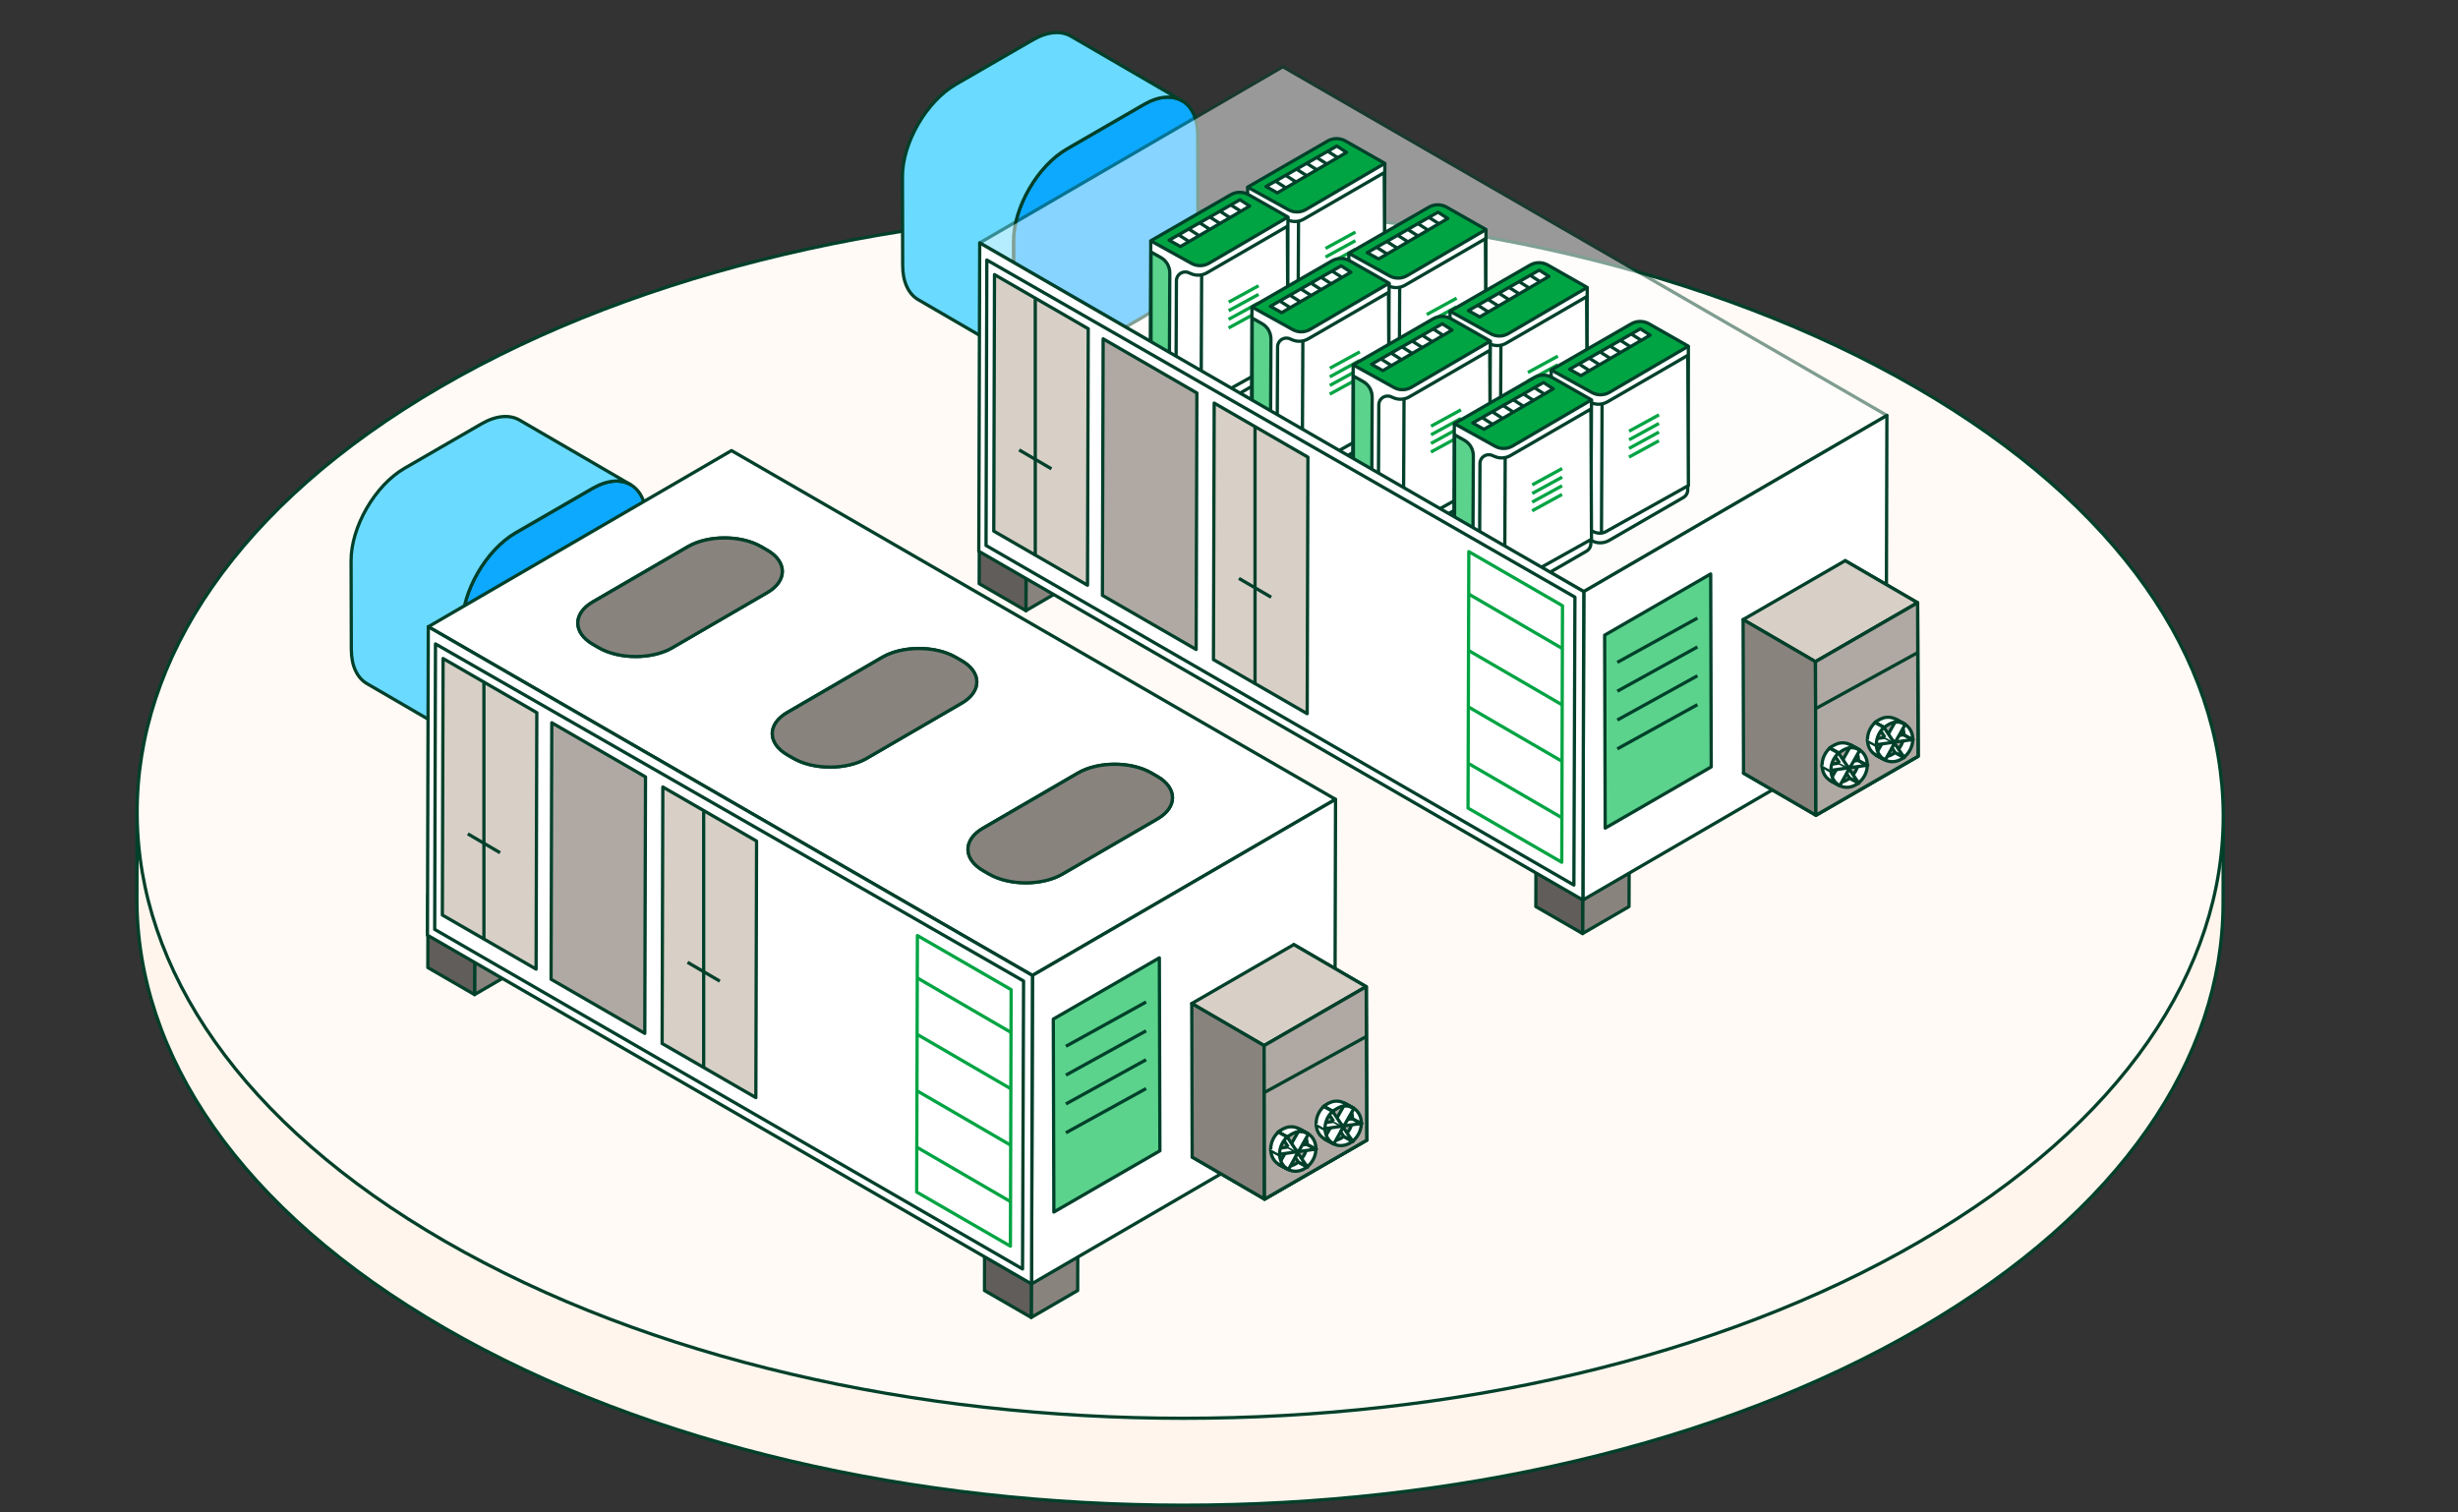 <svg width="377px" height="232px" viewBox="0 0 377 232" version="1.1" xmlns="http://www.w3.org/2000/svg" xmlns:xlink="http://www.w3.org/1999/xlink">
    <rect x="0" y="0" width="377" height="232" fill="#333333" stroke="none"/>
    <title>Group 2</title>
    <g id="Page-1" stroke="none" stroke-width="1" fill="none" fill-rule="evenodd">
        <g id="Group-2" transform="translate(-0, 0.5)">
            <path d="M341,124.846 L340.965,138.176 C340.896,161.741 325.415,185.262 294.478,203.241 C232.206,239.434 130.913,239.434 68.233,203.241 C36.69,185.036 20.931,161.134 21,137.265 L21.035,123.935" id="Path" fill="#FFF5EC" fill-rule="nonzero"/>
            <path d="M341,124.846 L340.965,138.176 C340.896,161.741 325.415,185.262 294.478,203.241 C232.206,239.434 130.913,239.434 68.233,203.241 C36.69,185.036 20.931,161.134 21,137.265 L21.035,123.935" id="Path" stroke="#00402A" stroke-width="0.5"/>
            <path d="M293.767,58.862 C356.447,95.045 356.777,153.718 294.504,189.911 C232.232,226.103 130.94,226.103 68.26,189.911 C5.58,153.727 5.25,95.054 67.523,58.862 C129.795,22.669 231.087,22.669 293.767,58.862 Z" id="Path" stroke="#00402A" stroke-width="0.5" fill="#FFFAF6" fill-rule="nonzero"/>
            <path d="M175.449,15.521 C179.973,12.912 183.683,15.03 183.702,20.221 L183.739,33.784 C183.757,38.993 180.066,45.387 175.541,47.996 L163.736,54.815 C159.211,57.424 155.501,55.305 155.483,50.105 L155.446,36.542 C155.427,31.342 159.119,24.949 163.643,22.34 L175.449,15.521 Z" id="Path" stroke="#00402A" stroke-width="0.5" fill="#0DA9FF" fill-rule="nonzero" stroke-linejoin="round"/>
            <path d="M164.263,5.057 C162.764,4.187 160.692,4.307 158.416,5.621 L146.61,12.44 C142.086,15.049 138.394,21.442 138.413,26.642 L138.45,40.206 C138.45,42.796 139.375,44.619 140.855,45.479 L157.888,55.379 C156.408,54.519 155.483,52.696 155.483,50.105 L155.446,36.542 C155.427,31.342 159.119,24.949 163.643,22.34 L175.449,15.521 C177.725,14.207 179.797,14.087 181.296,14.957 L164.263,5.057 Z" id="Path" stroke="#00402A" stroke-width="0.5" fill="#6BDAFF" fill-rule="nonzero" stroke-linejoin="round"/>
            <polygon id="Path" stroke="#00402A" stroke-width="0.5" fill="#FFFFFF" fill-rule="nonzero" stroke-linejoin="round" points="164.514 77.991 157.39 82.136 150.219 77.991 157.344 73.855"/>
            <polygon id="Path" stroke="#00402A" stroke-width="0.5" fill="#89837E" fill-rule="nonzero" stroke-linejoin="round" points="164.513 77.991 164.476 89.029 157.352 93.174 157.389 82.136"/>
            <polygon id="Path" stroke="#00402A" stroke-width="0.5" fill="#615D5A" fill-rule="nonzero" stroke-linejoin="round" points="157.389 82.136 157.352 93.174 150.182 89.029 150.219 77.991"/>
            <polygon id="Path" stroke="#00402A" stroke-width="0.5" fill="#FFFFFF" fill-rule="nonzero" stroke-linejoin="round" points="289.316 104.415 282.183 108.56 275.012 104.415 282.136 100.28"/>
            <polygon id="Path" stroke="#00402A" stroke-width="0.5" fill="#FFFFFF" fill-rule="nonzero" stroke-linejoin="round" points="289.315 104.416 289.278 115.463 282.154 119.598 282.181 108.56"/>
            <polygon id="Path" stroke="#00402A" stroke-width="0.5" fill="#FFFFFF" fill-rule="nonzero" stroke-linejoin="round" points="282.182 108.56 282.154 119.598 274.984 115.463 275.011 104.416"/>
            <polygon id="Path" stroke="#00402A" stroke-width="0.5" fill="#FFFFFF" fill-rule="nonzero" stroke-linejoin="round" points="249.892 127.527 242.768 131.663 235.588 127.527 242.712 123.382"/>
            <polygon id="Path" stroke="#00402A" stroke-width="0.5" fill="#89837E" fill-rule="nonzero" stroke-linejoin="round" points="249.892 127.527 249.855 138.565 242.731 142.701 242.768 131.663"/>
            <polygon id="Path" stroke="#00402A" stroke-width="0.5" fill="#615D5A" fill-rule="nonzero" stroke-linejoin="round" points="242.767 131.663 242.73 142.701 235.56 138.565 235.587 127.527"/>
            <g id="Group" opacity="0.5" transform="translate(150.265, 9.729)" fill="#FFFFFF" fill-rule="nonzero" stroke="#00402A" stroke-linejoin="round" stroke-width="0.5">
                <polygon id="Path" points="139.143 53.496 92.651 80.512 0 27.025 46.492 -5.68434189e-14"/>
            </g>
            <polygon id="Path" stroke="#00402A" stroke-width="0.5" fill="#FFFFFF" fill-rule="nonzero" stroke-linejoin="round" points="289.407 63.225 289.277 110.531 242.776 137.557 242.915 90.241"/>
            <polygon id="Path" stroke="#00402A" stroke-width="0.5" fill="#5BD38C" fill-rule="nonzero" stroke-linejoin="round" points="262.381 87.54 262.464 117.137 246.199 126.528 246.116 96.93"/>
            <line x1="248.06" y1="101.103" x2="260.346" y2="94.312" id="Path" stroke="#00402A" stroke-width="0.5" stroke-linejoin="round"/>
            <line x1="248.06" y1="105.525" x2="260.346" y2="98.734" id="Path" stroke="#00402A" stroke-width="0.5" stroke-linejoin="round"/>
            <line x1="248.06" y1="109.948" x2="260.346" y2="103.157" id="Path" stroke="#00402A" stroke-width="0.5" stroke-linejoin="round"/>
            <line x1="248.06" y1="114.371" x2="260.346" y2="107.589" id="Path" stroke="#00402A" stroke-width="0.5" stroke-linejoin="round"/>
            <polygon id="Path" stroke="#00402A" stroke-width="0.5" fill="#FFFFFF" fill-rule="nonzero" stroke-linejoin="round" points="278.518 124.548 267.416 118.099 283.07 109.051 294.182 115.509"/>
            <polygon id="Path" stroke="#00402A" stroke-width="0.5" fill="#FFFFFF" fill-rule="nonzero" stroke-linejoin="round" points="294.182 115.509 283.07 109.051 283.006 85.504 294.117 91.962"/>
            <polygon id="Path" stroke="#00402A" stroke-width="0.5" fill="#D8CFC7" fill-rule="nonzero" stroke-linejoin="round" points="278.453 101.001 267.35 94.543 283.005 85.504 294.116 91.962"/>
            <polygon id="Path" stroke="#00402A" stroke-width="0.5" fill="#89837E" fill-rule="nonzero" stroke-linejoin="round" points="278.518 124.548 267.415 118.099 267.35 94.543 278.453 101.001"/>
            <polygon id="Path" stroke="#00402A" stroke-width="0.5" fill="#FFFFFF" fill-rule="nonzero" stroke-linejoin="round" points="294.182 115.509 294.117 91.962 278.463 101.001 278.527 124.548"/>
            <polygon id="Path" stroke="#00402A" stroke-width="0.5" fill="#B0A9A3" fill-rule="nonzero" stroke-linejoin="round" points="294.116 91.962 294.181 115.509 278.517 124.548 278.453 101.001"/>
            <line x1="292.063" y1="115.722" x2="290.703" y2="114.991" id="Path" stroke="#00402A" stroke-width="0.5" stroke-linejoin="round"/>
            <line x1="290.777" y1="114.842" x2="292.137" y2="115.573" id="Path" stroke="#00402A" stroke-width="0.5" stroke-linejoin="round"/>
            <polygon id="Path" stroke="#00402A" stroke-width="0.5" fill="#FFFFFF" fill-rule="nonzero" stroke-linejoin="round" points="292.063 115.721 290.703 114.991 290.666 114.935 292.026 115.666"/>
            <line x1="292.007" y1="112.354" x2="292.082" y2="112.345" id="Path" stroke="#00402A" stroke-width="0.5" stroke-linejoin="round"/>
            <path d="M292.137,115.573 L290.777,114.833 C291.48,114.222 291.952,113.316 292.008,112.354 L293.368,113.094 C293.312,114.065 292.831,114.972 292.137,115.573 Z" id="Path" stroke="#00402A" stroke-width="0.5" fill="#FFFFFF" fill-rule="nonzero" stroke-linejoin="round"/>
            <line x1="289.37" y1="112.724" x2="292.007" y2="112.354" id="Path" stroke="#00402A" stroke-width="0.5" stroke-linejoin="round"/>
            <polygon id="Path" stroke="#00402A" stroke-width="0.5" fill="#FFFFFF" fill-rule="nonzero" stroke-linejoin="round" points="290.703 113.325 289.343 112.585 292.016 112.206 293.367 112.946"/>
            <polygon id="Path" stroke="#00402A" stroke-width="0.5" fill="#FFFFFF" fill-rule="nonzero" stroke-linejoin="round" points="293.367 112.946 292.016 112.206 292.081 112.196 293.441 112.936"/>
            <line x1="289.251" y1="112.743" x2="289.375" y2="112.724" id="Path" stroke="#00402A" stroke-width="0.5" stroke-linejoin="round"/>
            <line x1="290.777" y1="114.842" x2="289.37" y2="112.724" id="Path" stroke="#00402A" stroke-width="0.5" stroke-linejoin="round"/>
            <path d="M293.368,112.946 L292.008,112.206 C292.008,112.206 292.008,112.178 292.008,112.159 C292.008,111.16 291.554,110.337 290.86,109.883 L292.22,110.623 C292.914,111.077 293.368,111.9 293.368,112.899 C293.368,112.918 293.368,112.927 293.368,112.946 Z" id="Path" stroke="#00402A" stroke-width="0.5" fill="#FFFFFF" fill-rule="nonzero" stroke-linejoin="round"/>
            <polygon id="Path" stroke="#00402A" stroke-width="0.5" fill="#FFFFFF" fill-rule="nonzero" stroke-linejoin="round" points="290.703 113.325 289.343 112.585 290.869 109.893 292.22 110.623"/>
            <line x1="289.232" y1="112.78" x2="289.25" y2="112.742" id="Path" stroke="#00402A" stroke-width="0.5" stroke-linejoin="round"/>
            <path d="M289.139,116.082 L287.779,115.342 C288.195,115.555 288.686,115.647 289.213,115.573 C289.741,115.499 290.24,115.268 290.656,114.935 L292.017,115.675 C291.591,116.008 291.101,116.24 290.573,116.314 C290.046,116.388 289.555,116.295 289.139,116.082 Z" id="Path" stroke="#00402A" stroke-width="0.5" fill="#FFFFFF" fill-rule="nonzero" stroke-linejoin="round"/>
            <polygon id="Path" stroke="#00402A" stroke-width="0.5" fill="#FFFFFF" fill-rule="nonzero" stroke-linejoin="round" points="289.139 116.082 287.779 115.342 289.232 112.779 290.592 113.519"/>
            <line x1="289.094" y1="112.761" x2="289.253" y2="112.742" id="Path" stroke="#00402A" stroke-width="0.5" stroke-linejoin="round"/>
            <polygon id="Path" stroke="#00402A" stroke-width="0.5" fill="#FFFFFF" fill-rule="nonzero" stroke-linejoin="round" points="290.593 113.52 290.195 114.223 290.667 114.935 292.027 115.666"/>
            <path d="M290.721,109.8 L292.081,110.54 C292.081,110.54 292.109,110.558 292.118,110.558 L290.758,109.818 C290.758,109.818 290.73,109.8 290.721,109.8 Z" id="Path" stroke="#00402A" stroke-width="0.5" fill="#FFFFFF" fill-rule="nonzero" stroke-linejoin="round"/>
            <polyline id="Path" fill="#FFFFFF" fill-rule="nonzero" points="290.48 113.353 289.12 112.613 289.185 112.604"/>
            <polyline id="Path" stroke="#00402A" stroke-width="0.5" stroke-linejoin="round" points="290.48 113.353 289.12 112.613 289.185 112.604"/>
            <polyline id="Path" fill="#FFFFFF" fill-rule="nonzero" points="289.028 116.017 287.668 115.287 289.093 112.761"/>
            <polyline id="Path" stroke="#00402A" stroke-width="0.5" stroke-linejoin="round" points="289.028 116.017 287.668 115.287 289.093 112.761"/>
            <polyline id="Path" fill="#FFFFFF" fill-rule="nonzero" points="287.789 113.88 286.438 113.14 289.093 112.761"/>
            <polyline id="Path" stroke="#00402A" stroke-width="0.5" stroke-linejoin="round" points="287.789 113.88 286.438 113.14 289.093 112.761"/>
            <g id="Group" opacity="0.5" transform="translate(286.438, 113.015)">
                <polyline id="Path" fill="#FFFFFF" fill-rule="nonzero" points="0 0.125 1.351 0.865 1.286 0.875"/>
                <polyline id="Path" stroke="#00402A" stroke-width="0.5" stroke-linejoin="round" points="0 0.125 1.351 0.865 1.286 0.875"/>
            </g>
            <line x1="287.724" y1="113.815" x2="287.724" y2="113.891" id="Path" stroke="#00402A" stroke-width="0.5" opacity="0.5" stroke-linejoin="round"/>
            <path d="M289.028,116.018 L287.668,115.277 C286.965,114.87 286.484,114.093 286.438,113.131 L287.798,113.871 C287.853,114.833 288.325,115.61 289.028,116.018 Z" id="Path" stroke="#00402A" stroke-width="0.5" fill="#FFFFFF" fill-rule="nonzero" stroke-linejoin="round"/>
            <polygon id="Path" stroke="#00402A" stroke-width="0.5" fill="#FFFFFF" fill-rule="nonzero" stroke-linejoin="round" points="287.788 113.732 286.427 112.992 289.12 112.613 290.48 113.353"/>
            <polyline id="Path" fill="#FFFFFF" fill-rule="nonzero" points="289.027 110.929 289.064 110.984 287.704 110.244"/>
            <polyline id="Path" stroke="#00402A" stroke-width="0.5" stroke-linejoin="round" points="289.027 110.929 289.064 110.984 287.704 110.244"/>
            <line x1="289.031" y1="110.929" x2="288.917" y2="111.024" id="Path" stroke="#00402A" stroke-width="0.5" stroke-linejoin="round"/>
            <polyline id="Path" fill="#FFFFFF" fill-rule="nonzero" points="289.231 112.52 287.704 110.244 289.064 110.984"/>
            <polyline id="Path" stroke="#00402A" stroke-width="0.5" stroke-linejoin="round" points="289.231 112.52 287.704 110.244 289.064 110.984"/>
            <path d="M290.721,109.8 L292.081,110.54 C291.646,110.309 291.137,110.207 290.592,110.281 C290.046,110.355 289.361,110.781 288.917,111.142 L287.548,110.355 C287.982,109.985 288.667,109.615 289.232,109.541 C289.796,109.467 290.286,109.559 290.721,109.8 Z" id="Path" stroke="#00402A" stroke-width="0.5" fill="#FFFFFF" fill-rule="nonzero" stroke-linejoin="round"/>
            <polyline id="Path" fill="#FFFFFF" fill-rule="nonzero" points="289.121 112.613 287.604 110.337 288.955 111.077 290.481 113.353"/>
            <polyline id="Path" stroke="#00402A" stroke-width="0.5" stroke-linejoin="round" points="289.121 112.613 287.604 110.337 288.955 111.077 290.481 113.353"/>
            <polyline id="Path" fill="#FFFFFF" fill-rule="nonzero" points="288.918 111.022 288.955 111.077 287.604 110.337"/>
            <polyline id="Path" stroke="#00402A" stroke-width="0.5" stroke-linejoin="round" points="288.918 111.022 288.955 111.077 287.604 110.337"/>
            <path d="M286.427,112.992 C286.427,112.992 286.427,112.965 286.427,112.946 C286.427,111.938 286.89,110.985 287.593,110.337 L288.953,111.077 C288.25,111.725 287.788,112.678 287.788,113.686 C287.788,113.705 287.788,113.714 287.788,113.732" id="Path" fill="#FFFFFF" fill-rule="nonzero"/>
            <path d="M286.427,112.992 C286.427,112.992 286.427,112.965 286.427,112.946 C286.427,111.938 286.89,110.985 287.593,110.337 L288.953,111.077 C288.25,111.725 287.788,112.678 287.788,113.686 C287.788,113.705 287.788,113.714 287.788,113.732" id="Path" stroke="#00402A" stroke-width="0.5" stroke-linejoin="round"/>
            <line x1="278.481" y1="108.199" x2="294.145" y2="99.595" id="Path" stroke="#00402A" stroke-width="0.5" stroke-linejoin="round"/>
            <line x1="285.096" y1="119.654" x2="283.736" y2="118.914" id="Path" stroke="#00402A" stroke-width="0.5" stroke-linejoin="round"/>
            <line x1="283.81" y1="118.765" x2="285.17" y2="119.505" id="Path" stroke="#00402A" stroke-width="0.5" stroke-linejoin="round"/>
            <polygon id="Path" stroke="#00402A" stroke-width="0.5" fill="#FFFFFF" fill-rule="nonzero" stroke-linejoin="round" points="285.096 119.654 283.736 118.913 283.699 118.858 285.059 119.598"/>
            <line x1="285.041" y1="116.286" x2="285.116" y2="116.276" id="Path" stroke="#00402A" stroke-width="0.5" stroke-linejoin="round"/>
            <path d="M285.17,119.505 L283.81,118.765 C284.513,118.155 284.985,117.248 285.041,116.286 L286.401,117.026 C286.345,117.997 285.864,118.904 285.17,119.505 Z" id="Path" stroke="#00402A" stroke-width="0.5" fill="#FFFFFF" fill-rule="nonzero" stroke-linejoin="round"/>
            <line x1="282.404" y1="116.656" x2="285.041" y2="116.286" id="Path" stroke="#00402A" stroke-width="0.5" stroke-linejoin="round"/>
            <polygon id="Path" stroke="#00402A" stroke-width="0.5" fill="#FFFFFF" fill-rule="nonzero" stroke-linejoin="round" points="283.736 117.257 282.376 116.517 285.05 116.138 286.401 116.878"/>
            <polygon id="Path" stroke="#00402A" stroke-width="0.5" fill="#FFFFFF" fill-rule="nonzero" stroke-linejoin="round" points="286.4 116.878 285.05 116.138 285.114 116.128 286.474 116.869"/>
            <line x1="282.283" y1="116.675" x2="282.407" y2="116.656" id="Path" stroke="#00402A" stroke-width="0.5" stroke-linejoin="round"/>
            <line x1="283.81" y1="118.765" x2="282.404" y2="116.656" id="Path" stroke="#00402A" stroke-width="0.5" stroke-linejoin="round"/>
            <path d="M286.4,116.878 L285.04,116.138 C285.04,116.138 285.04,116.11 285.04,116.091 C285.04,115.092 284.587,114.269 283.893,113.815 L285.253,114.556 C285.947,115.009 286.4,115.832 286.4,116.832 C286.4,116.85 286.4,116.859 286.4,116.878 Z" id="Path" stroke="#00402A" stroke-width="0.5" fill="#FFFFFF" fill-rule="nonzero" stroke-linejoin="round"/>
            <polygon id="Path" stroke="#00402A" stroke-width="0.5" fill="#FFFFFF" fill-rule="nonzero" stroke-linejoin="round" points="283.736 117.257 282.376 116.517 283.903 113.815 285.263 114.556"/>
            <line x1="282.265" y1="116.712" x2="282.284" y2="116.674" id="Path" stroke="#00402A" stroke-width="0.5" stroke-linejoin="round"/>
            <path d="M282.173,120.014 L280.813,119.274 C281.229,119.487 281.719,119.58 282.247,119.506 C282.774,119.432 283.274,119.2 283.69,118.867 L285.05,119.607 C284.625,119.94 284.134,120.172 283.607,120.246 C283.08,120.32 282.589,120.227 282.173,120.014 Z" id="Path" stroke="#00402A" stroke-width="0.5" fill="#FFFFFF" fill-rule="nonzero" stroke-linejoin="round"/>
            <polygon id="Path" stroke="#00402A" stroke-width="0.5" fill="#FFFFFF" fill-rule="nonzero" stroke-linejoin="round" points="282.173 120.014 280.813 119.274 282.265 116.711 283.625 117.452"/>
            <line x1="282.125" y1="116.693" x2="282.285" y2="116.674" id="Path" stroke="#00402A" stroke-width="0.5" stroke-linejoin="round"/>
            <polygon id="Path" stroke="#00402A" stroke-width="0.5" fill="#FFFFFF" fill-rule="nonzero" stroke-linejoin="round" points="283.626 117.452 283.228 118.155 283.7 118.858 285.06 119.598"/>
            <path d="M283.755,113.732 L285.115,114.472 C285.115,114.472 285.143,114.491 285.152,114.491 L283.792,113.75 C283.792,113.75 283.764,113.732 283.755,113.732 Z" id="Path" stroke="#00402A" stroke-width="0.5" fill="#FFFFFF" fill-rule="nonzero" stroke-linejoin="round"/>
            <polyline id="Path" fill="#FFFFFF" fill-rule="nonzero" points="283.513 117.285 282.153 116.545 282.218 116.536"/>
            <polyline id="Path" stroke="#00402A" stroke-width="0.5" stroke-linejoin="round" points="283.513 117.285 282.153 116.545 282.218 116.536"/>
            <polyline id="Path" fill="#FFFFFF" fill-rule="nonzero" points="282.062 119.95 280.702 119.209 282.126 116.693"/>
            <polyline id="Path" stroke="#00402A" stroke-width="0.5" stroke-linejoin="round" points="282.062 119.95 280.702 119.209 282.126 116.693"/>
            <polyline id="Path" fill="#FFFFFF" fill-rule="nonzero" points="280.83 117.803 279.47 117.063 282.126 116.693"/>
            <polyline id="Path" stroke="#00402A" stroke-width="0.5" stroke-linejoin="round" points="280.83 117.803 279.47 117.063 282.126 116.693"/>
            <g id="Group" opacity="0.5" transform="translate(279.47, 116.938)">
                <polyline id="Path" fill="#FFFFFF" fill-rule="nonzero" points="0 0.126 1.36 0.866 1.286 0.875"/>
                <polyline id="Path" stroke="#00402A" stroke-width="0.5" stroke-linejoin="round" points="0 0.126 1.36 0.866 1.286 0.875"/>
            </g>
            <line x1="280.757" y1="117.748" x2="280.757" y2="117.814" id="Path" stroke="#00402A" stroke-width="0.5" opacity="0.5" stroke-linejoin="round"/>
            <path d="M282.061,119.95 L280.701,119.209 C279.998,118.802 279.516,118.025 279.47,117.063 L280.83,117.803 C280.886,118.765 281.358,119.543 282.061,119.95 Z" id="Path" stroke="#00402A" stroke-width="0.5" fill="#FFFFFF" fill-rule="nonzero" stroke-linejoin="round"/>
            <polygon id="Path" stroke="#00402A" stroke-width="0.5" fill="#FFFFFF" fill-rule="nonzero" stroke-linejoin="round" points="280.821 117.664 279.461 116.924 282.153 116.545 283.513 117.285"/>
            <polyline id="Path" fill="#FFFFFF" fill-rule="nonzero" points="282.061 114.852 282.098 114.907 280.747 114.167"/>
            <polyline id="Path" stroke="#00402A" stroke-width="0.5" stroke-linejoin="round" points="282.061 114.852 282.098 114.907 280.747 114.167"/>
            <line x1="282.065" y1="114.852" x2="281.95" y2="114.956" id="Path" stroke="#00402A" stroke-width="0.5" stroke-linejoin="round"/>
            <polyline id="Path" fill="#FFFFFF" fill-rule="nonzero" points="282.264 116.452 280.747 114.167 282.098 114.907"/>
            <polyline id="Path" stroke="#00402A" stroke-width="0.5" stroke-linejoin="round" points="282.264 116.452 280.747 114.167 282.098 114.907"/>
            <path d="M283.755,113.732 L285.115,114.472 C284.68,114.241 284.171,114.139 283.625,114.213 C283.079,114.287 282.394,114.713 281.95,115.074 L280.581,114.287 C281.016,113.917 281.701,113.547 282.265,113.473 C282.829,113.399 283.32,113.492 283.755,113.732 Z" id="Path" stroke="#00402A" stroke-width="0.5" fill="#FFFFFF" fill-rule="nonzero" stroke-linejoin="round"/>
            <polyline id="Path" fill="#FFFFFF" fill-rule="nonzero" points="282.154 116.545 280.637 114.269 281.988 115.009 283.514 117.285"/>
            <polyline id="Path" stroke="#00402A" stroke-width="0.5" stroke-linejoin="round" points="282.154 116.545 280.637 114.269 281.988 115.009 283.514 117.285"/>
            <polyline id="Path" fill="#FFFFFF" fill-rule="nonzero" points="281.951 114.954 281.988 115.009 280.637 114.269"/>
            <polyline id="Path" stroke="#00402A" stroke-width="0.5" stroke-linejoin="round" points="281.951 114.954 281.988 115.009 280.637 114.269"/>
            <path d="M279.461,116.924 C279.461,116.924 279.461,116.897 279.461,116.878 C279.461,115.87 279.924,114.917 280.627,114.269 L281.987,115.009 C281.284,115.657 280.821,116.61 280.821,117.618 C280.821,117.637 280.821,117.646 280.821,117.665" id="Path" fill="#FFFFFF" fill-rule="nonzero"/>
            <path d="M279.461,116.924 C279.461,116.924 279.461,116.897 279.461,116.878 C279.461,115.87 279.924,114.917 280.627,114.269 L281.987,115.009 C281.284,115.657 280.821,116.61 280.821,117.618 C280.821,117.637 280.821,117.646 280.821,117.665" id="Path" stroke="#00402A" stroke-width="0.5" stroke-linejoin="round"/>
            <path d="M90.884,74.41 C95.409,71.801 99.119,73.92 99.137,79.111 L99.174,92.674 C99.193,97.883 95.501,104.276 90.977,106.885 L79.171,113.704 C74.647,116.313 70.937,114.195 70.918,108.995 L70.881,95.431 C70.863,90.232 74.554,83.838 79.079,81.229 L90.884,74.41 Z" id="Path" stroke="#00402A" stroke-width="0.5" fill="#0DA9FF" fill-rule="nonzero" stroke-linejoin="round"/>
            <path d="M79.699,63.946 C78.2,63.077 76.128,63.197 73.852,64.511 L62.046,71.33 C57.522,73.939 53.83,80.332 53.848,85.532 L53.885,99.095 C53.885,101.686 54.811,103.509 56.291,104.369 L73.324,114.269 C71.844,113.408 70.919,111.586 70.919,108.995 L70.882,95.431 C70.863,90.232 74.555,83.839 79.079,81.229 L90.885,74.411 C93.161,73.097 95.233,72.977 96.732,73.846 L79.699,63.946 Z" id="Path" stroke="#00402A" stroke-width="0.5" fill="#6BDAFF" fill-rule="nonzero" stroke-linejoin="round"/>
            <polygon id="Path" stroke="#00402A" stroke-width="0.5" fill="#FFFFFF" fill-rule="nonzero" stroke-linejoin="round" points="79.95 136.881 72.826 141.026 65.646 136.881 72.77 132.745"/>
            <polygon id="Path" stroke="#00402A" stroke-width="0.5" fill="#89837E" fill-rule="nonzero" stroke-linejoin="round" points="79.949 136.881 79.912 147.919 72.788 152.064 72.825 141.026"/>
            <polygon id="Path" stroke="#00402A" stroke-width="0.5" fill="#615D5A" fill-rule="nonzero" stroke-linejoin="round" points="72.825 141.026 72.788 152.064 65.617 147.919 65.645 136.881"/>
            <polygon id="Path" stroke="#00402A" stroke-width="0.5" fill="#FFFFFF" fill-rule="nonzero" stroke-linejoin="round" points="204.742 163.305 197.617 167.45 190.447 163.305 197.571 159.169"/>
            <polygon id="Path" stroke="#00402A" stroke-width="0.5" fill="#FFFFFF" fill-rule="nonzero" stroke-linejoin="round" points="204.741 163.305 204.713 174.352 197.589 178.488 197.617 167.45"/>
            <polygon id="Path" stroke="#00402A" stroke-width="0.5" fill="#FFFFFF" fill-rule="nonzero" stroke-linejoin="round" points="197.618 167.45 197.59 178.488 190.419 174.352 190.447 163.305"/>
            <polygon id="Path" stroke="#00402A" stroke-width="0.5" fill="#FFFFFF" fill-rule="nonzero" stroke-linejoin="round" points="165.318 186.417 158.194 190.553 151.024 186.417 158.148 182.272"/>
            <polygon id="Path" stroke="#00402A" stroke-width="0.5" fill="#89837E" fill-rule="nonzero" stroke-linejoin="round" points="165.318 186.417 165.29 197.455 158.166 201.59 158.194 190.553"/>
            <polygon id="Path" stroke="#00402A" stroke-width="0.5" fill="#615D5A" fill-rule="nonzero" stroke-linejoin="round" points="158.194 190.553 158.166 201.59 150.996 197.455 151.024 186.417"/>
            <polygon id="Path" stroke="#00402A" stroke-width="0.5" fill="#FFFFFF" fill-rule="nonzero" stroke-linejoin="round" points="204.842 122.114 158.35 149.131 65.69 95.644 112.192 68.619"/>
            <polygon id="Path" stroke="#00402A" stroke-width="0.5" fill="#FFFFFF" fill-rule="nonzero" stroke-linejoin="round" points="204.842 122.114 204.713 169.42 158.211 196.446 158.35 149.13"/>
            <polygon id="Path" stroke="#00402A" stroke-width="0.5" fill="#FFFFFF" fill-rule="nonzero" stroke-linejoin="round" points="158.35 149.131 158.212 196.446 65.561 142.95 65.69 95.644"/>
            <polygon id="Path" stroke="#00402A" stroke-width="0.5" fill="#5BD38C" fill-rule="nonzero" stroke-linejoin="round" points="177.818 146.429 177.901 176.027 161.636 185.418 161.552 155.82"/>
            <line x1="163.485" y1="159.993" x2="175.781" y2="153.202" id="Path" stroke="#00402A" stroke-width="0.5" stroke-linejoin="round"/>
            <line x1="163.485" y1="164.416" x2="175.781" y2="157.625" id="Path" stroke="#00402A" stroke-width="0.5" stroke-linejoin="round"/>
            <line x1="163.485" y1="168.838" x2="175.781" y2="162.056" id="Path" stroke="#00402A" stroke-width="0.5" stroke-linejoin="round"/>
            <line x1="163.485" y1="173.26" x2="175.781" y2="166.479" id="Path" stroke="#00402A" stroke-width="0.5" stroke-linejoin="round"/>
            <path d="M117.651,83.876 C120.759,85.67 120.778,88.594 117.678,90.389 L103.106,98.855 C100.016,100.65 94.974,100.65 91.856,98.855 L90.958,98.337 C87.85,96.542 87.831,93.618 90.921,91.823 L105.493,83.357 C108.584,81.563 113.635,81.553 116.744,83.357 L117.641,83.876 L117.651,83.876 Z" id="Path" stroke="#00402A" stroke-width="0.5" fill="#FFFFFF" fill-rule="nonzero" stroke-linejoin="round"/>
            <path d="M103.107,98.864 L117.679,90.399 C120.769,88.604 120.76,85.68 117.652,83.885 L116.754,83.367 C113.645,81.572 108.594,81.572 105.503,83.367 L90.931,91.833 C87.841,93.628 87.86,96.551 90.968,98.346 L91.866,98.864 C94.975,100.659 100.017,100.659 103.116,98.864" id="Path" fill="#89837E" fill-rule="nonzero"/>
            <path d="M103.107,98.864 L117.679,90.399 C120.769,88.604 120.76,85.68 117.652,83.885 L116.754,83.367 C113.645,81.572 108.594,81.572 105.503,83.367 L90.931,91.833 C87.841,93.628 87.86,96.551 90.968,98.346 L91.866,98.864 C94.975,100.659 100.017,100.659 103.116,98.864" id="Path" stroke="#00402A" stroke-width="0.5" stroke-linejoin="round"/>
            <path d="M147.48,100.835 C150.588,102.629 150.607,105.553 147.507,107.348 L132.935,115.814 C129.845,117.609 124.803,117.609 121.685,115.814 L120.787,115.296 C117.679,113.501 117.66,110.577 120.75,108.782 L135.322,100.316 C138.413,98.522 143.464,98.512 146.573,100.316 L147.47,100.835 L147.48,100.835 Z" id="Path" stroke="#00402A" stroke-width="0.5" fill="#FFFFFF" fill-rule="nonzero" stroke-linejoin="round"/>
            <path d="M132.935,115.823 L147.507,107.358 C150.598,105.563 150.588,102.639 147.48,100.844 L146.582,100.326 C143.473,98.531 138.422,98.531 135.332,100.326 L120.76,108.792 C117.669,110.587 117.688,113.51 120.797,115.305 L121.694,115.823 C124.803,117.618 129.845,117.618 132.945,115.823" id="Path" fill="#89837E" fill-rule="nonzero"/>
            <path d="M132.935,115.823 L147.507,107.358 C150.598,105.563 150.588,102.639 147.48,100.844 L146.582,100.326 C143.473,98.531 138.422,98.531 135.332,100.326 L120.76,108.792 C117.669,110.587 117.688,113.51 120.797,115.305 L121.694,115.823 C124.803,117.618 129.845,117.618 132.945,115.823" id="Path" stroke="#00402A" stroke-width="0.5" stroke-linejoin="round"/>
            <path d="M177.494,118.589 C180.602,120.384 180.621,123.308 177.522,125.103 L162.949,133.569 C159.859,135.364 154.817,135.364 151.699,133.569 L150.801,133.051 C147.693,131.256 147.674,128.332 150.764,126.537 L165.336,118.071 C168.427,116.276 173.478,116.267 176.587,118.071 L177.485,118.589 L177.494,118.589 Z" id="Path" stroke="#00402A" stroke-width="0.5" fill="#FFFFFF" fill-rule="nonzero" stroke-linejoin="round"/>
            <path d="M162.949,133.578 L177.521,125.112 C180.612,123.317 180.602,120.394 177.494,118.599 L176.596,118.081 C173.487,116.286 168.436,116.286 165.346,118.081 L150.773,126.546 C147.683,128.341 147.702,131.265 150.81,133.06 L151.708,133.578 C154.817,135.373 159.859,135.373 162.958,133.578" id="Path" fill="#89837E" fill-rule="nonzero"/>
            <path d="M162.949,133.578 L177.521,125.112 C180.612,123.317 180.602,120.394 177.494,118.599 L176.596,118.081 C173.487,116.286 168.436,116.286 165.346,118.081 L150.773,126.546 C147.683,128.341 147.702,131.265 150.81,133.06 L151.708,133.578 C154.817,135.373 159.859,135.373 162.958,133.578" id="Path" stroke="#00402A" stroke-width="0.5" stroke-linejoin="round"/>
            <polygon id="Path" stroke="#00402A" stroke-width="0.5" fill="#B0A9A3" fill-rule="nonzero" stroke-linejoin="round" points="99.008 118.673 98.897 158.013 84.519 149.714 84.63 110.364"/>
            <polygon id="Path" stroke="#00402A" stroke-width="0.5" fill="#D8CFC7" fill-rule="nonzero" stroke-linejoin="round" points="82.336 108.819 82.225 148.159 67.847 139.86 67.958 100.511"/>
            <line x1="74.222" y1="104.276" x2="74.222" y2="143.681" id="Path" stroke="#00402A" stroke-width="0.5" stroke-linejoin="round"/>
            <line x1="71.751" y1="127.407" x2="76.701" y2="130.303" id="Path" stroke="#00402A" stroke-width="0.5" stroke-linejoin="round"/>
            <polygon id="Path" stroke="#00402A" stroke-width="0.5" stroke-linejoin="round" points="156.992 149.982 156.835 194.152 66.673 142.062 66.793 98.272"/>
            <polygon id="Path" stroke="#00402A" stroke-width="0.5" fill="#D8CFC7" fill-rule="nonzero" stroke-linejoin="round" points="116.041 128.517 115.93 167.866 101.552 159.567 101.663 120.218"/>
            <line x1="107.928" y1="123.983" x2="107.928" y2="163.388" id="Path" stroke="#00402A" stroke-width="0.5" stroke-linejoin="round"/>
            <line x1="105.457" y1="147.114" x2="110.407" y2="150" id="Path" stroke="#00402A" stroke-width="0.5" stroke-linejoin="round"/>
            <polygon id="Path" stroke="#00A443" stroke-width="0.5" stroke-linejoin="round" points="155.085 151.305 154.974 190.654 140.596 182.346 140.707 143.006"/>
            <line x1="140.727" y1="158.198" x2="155.059" y2="166.525" id="Path" stroke="#00A443" stroke-width="0.5" stroke-linejoin="round"/>
            <line x1="140.727" y1="166.867" x2="155.059" y2="175.194" id="Path" stroke="#00A443" stroke-width="0.5" stroke-linejoin="round"/>
            <line x1="140.727" y1="149.529" x2="155.059" y2="157.865" id="Path" stroke="#00A443" stroke-width="0.5" stroke-linejoin="round"/>
            <line x1="140.727" y1="175.536" x2="155.059" y2="183.863" id="Path" stroke="#00A443" stroke-width="0.5" stroke-linejoin="round"/>
            <polygon id="Path" stroke="#00402A" stroke-width="0.5" fill="#FFFFFF" fill-rule="nonzero" stroke-linejoin="round" points="193.954 183.438 182.851 176.989 198.506 167.95 209.617 174.398"/>
            <polygon id="Path" stroke="#00402A" stroke-width="0.5" fill="#FFFFFF" fill-rule="nonzero" stroke-linejoin="round" points="209.618 174.398 198.506 167.949 198.442 144.394 209.544 150.852"/>
            <polygon id="Path" stroke="#00402A" stroke-width="0.5" fill="#D8CFC7" fill-rule="nonzero" stroke-linejoin="round" points="193.888 159.891 182.786 153.433 198.44 144.394 209.543 150.852"/>
            <polygon id="Path" stroke="#00402A" stroke-width="0.5" fill="#89837E" fill-rule="nonzero" stroke-linejoin="round" points="193.953 183.438 182.851 176.989 182.786 153.433 193.889 159.891"/>
            <polygon id="Path" stroke="#00402A" stroke-width="0.5" fill="#FFFFFF" fill-rule="nonzero" stroke-linejoin="round" points="209.618 174.398 209.553 150.852 193.898 159.891 193.963 183.438"/>
            <polygon id="Path" stroke="#00402A" stroke-width="0.5" fill="#B0A9A3" fill-rule="nonzero" stroke-linejoin="round" points="209.543 150.852 209.617 174.398 193.953 183.438 193.888 159.891"/>
            <line x1="207.489" y1="174.611" x2="206.138" y2="173.88" id="Path" stroke="#00402A" stroke-width="0.5" stroke-linejoin="round"/>
            <line x1="206.213" y1="173.732" x2="207.564" y2="174.463" id="Path" stroke="#00402A" stroke-width="0.5" stroke-linejoin="round"/>
            <polygon id="Path" stroke="#00402A" stroke-width="0.5" fill="#FFFFFF" fill-rule="nonzero" stroke-linejoin="round" points="207.489 174.611 206.138 173.88 206.101 173.825 207.452 174.556"/>
            <line x1="207.443" y1="171.244" x2="207.518" y2="171.234" id="Path" stroke="#00402A" stroke-width="0.5" stroke-linejoin="round"/>
            <path d="M207.564,174.463 L206.204,173.723 C206.907,173.113 207.379,172.206 207.434,171.244 L208.794,171.984 C208.739,172.955 208.258,173.862 207.564,174.463 Z" id="Path" stroke="#00402A" stroke-width="0.5" fill="#FFFFFF" fill-rule="nonzero" stroke-linejoin="round"/>
            <line x1="204.797" y1="171.614" x2="207.443" y2="171.244" id="Path" stroke="#00402A" stroke-width="0.5" stroke-linejoin="round"/>
            <polygon id="Path" stroke="#00402A" stroke-width="0.5" fill="#FFFFFF" fill-rule="nonzero" stroke-linejoin="round" points="206.129 172.215 204.778 171.475 207.452 171.104 208.803 171.835"/>
            <polygon id="Path" stroke="#00402A" stroke-width="0.5" fill="#FFFFFF" fill-rule="nonzero" stroke-linejoin="round" points="208.803 171.835 207.452 171.104 207.517 171.095 208.877 171.826"/>
            <line x1="204.687" y1="171.632" x2="204.801" y2="171.613" id="Path" stroke="#00402A" stroke-width="0.5" stroke-linejoin="round"/>
            <line x1="206.213" y1="173.732" x2="204.797" y2="171.613" id="Path" stroke="#00402A" stroke-width="0.5" stroke-linejoin="round"/>
            <path d="M208.802,171.835 L207.442,171.095 C207.442,171.095 207.442,171.067 207.442,171.049 C207.442,170.05 206.989,169.226 206.295,168.773 L207.655,169.513 C208.349,169.966 208.802,170.79 208.802,171.789 C208.802,171.808 208.802,171.817 208.802,171.835 Z" id="Path" stroke="#00402A" stroke-width="0.5" fill="#FFFFFF" fill-rule="nonzero" stroke-linejoin="round"/>
            <polygon id="Path" stroke="#00402A" stroke-width="0.5" fill="#FFFFFF" fill-rule="nonzero" stroke-linejoin="round" points="206.129 172.215 204.778 171.475 206.305 168.782 207.655 169.522"/>
            <line x1="204.667" y1="171.669" x2="204.686" y2="171.632" id="Path" stroke="#00402A" stroke-width="0.5" stroke-linejoin="round"/>
            <path d="M204.574,174.972 L203.214,174.232 C203.63,174.445 204.121,174.537 204.648,174.463 C205.176,174.389 205.675,174.158 206.092,173.825 L207.452,174.565 C207.026,174.898 206.536,175.129 206.008,175.203 C205.481,175.277 204.991,175.185 204.574,174.972 Z" id="Path" stroke="#00402A" stroke-width="0.5" fill="#FFFFFF" fill-rule="nonzero" stroke-linejoin="round"/>
            <polygon id="Path" stroke="#00402A" stroke-width="0.5" fill="#FFFFFF" fill-rule="nonzero" stroke-linejoin="round" points="204.574 174.972 203.214 174.232 204.667 171.669 206.018 172.409"/>
            <line x1="204.528" y1="171.651" x2="204.688" y2="171.632" id="Path" stroke="#00402A" stroke-width="0.5" stroke-linejoin="round"/>
            <polygon id="Path" stroke="#00402A" stroke-width="0.5" fill="#FFFFFF" fill-rule="nonzero" stroke-linejoin="round" points="206.018 172.409 205.629 173.112 206.101 173.825 207.452 174.556"/>
            <path d="M206.147,168.69 L207.508,169.43 C207.508,169.43 207.535,169.449 207.545,169.449 L206.184,168.708 C206.184,168.708 206.157,168.69 206.147,168.69 Z" id="Path" stroke="#00402A" stroke-width="0.5" fill="#FFFFFF" fill-rule="nonzero" stroke-linejoin="round"/>
            <polyline id="Path" fill="#FFFFFF" fill-rule="nonzero" points="205.916 172.243 204.556 171.512 204.62 171.502"/>
            <polyline id="Path" stroke="#00402A" stroke-width="0.5" stroke-linejoin="round" points="205.916 172.243 204.556 171.512 204.62 171.502"/>
            <polyline id="Path" fill="#FFFFFF" fill-rule="nonzero" points="204.464 174.907 203.104 174.176 204.529 171.65"/>
            <polyline id="Path" stroke="#00402A" stroke-width="0.5" stroke-linejoin="round" points="204.464 174.907 203.104 174.176 204.529 171.65"/>
            <polyline id="Path" fill="#FFFFFF" fill-rule="nonzero" points="203.225 172.77 201.874 172.03 204.529 171.65"/>
            <polyline id="Path" stroke="#00402A" stroke-width="0.5" stroke-linejoin="round" points="203.225 172.77 201.874 172.03 204.529 171.65"/>
            <g id="Group" opacity="0.5" transform="translate(201.874, 171.905)">
                <polyline id="Path" fill="#FFFFFF" fill-rule="nonzero" points="0 0.126 1.351 0.866 1.277 0.875"/>
                <polyline id="Path" stroke="#00402A" stroke-width="0.5" stroke-linejoin="round" points="0 0.126 1.351 0.866 1.277 0.875"/>
            </g>
            <line x1="203.149" y1="172.705" x2="203.149" y2="172.78" id="Path" stroke="#00402A" stroke-width="0.5" opacity="0.5" stroke-linejoin="round"/>
            <path d="M204.464,174.907 L203.104,174.167 C202.401,173.76 201.92,172.983 201.874,172.021 L203.234,172.761 C203.289,173.723 203.761,174.5 204.464,174.907 Z" id="Path" stroke="#00402A" stroke-width="0.5" fill="#FFFFFF" fill-rule="nonzero" stroke-linejoin="round"/>
            <polygon id="Path" stroke="#00402A" stroke-width="0.5" fill="#FFFFFF" fill-rule="nonzero" stroke-linejoin="round" points="203.224 172.622 201.864 171.882 204.556 171.512 205.916 172.243"/>
            <polyline id="Path" fill="#FFFFFF" fill-rule="nonzero" points="204.464 169.818 204.501 169.874 203.141 169.134"/>
            <polyline id="Path" stroke="#00402A" stroke-width="0.5" stroke-linejoin="round" points="204.464 169.818 204.501 169.874 203.141 169.134"/>
            <line x1="204.467" y1="169.818" x2="204.353" y2="169.914" id="Path" stroke="#00402A" stroke-width="0.5" stroke-linejoin="round"/>
            <polyline id="Path" fill="#FFFFFF" fill-rule="nonzero" points="204.667 171.41 203.141 169.134 204.501 169.874"/>
            <polyline id="Path" stroke="#00402A" stroke-width="0.5" stroke-linejoin="round" points="204.667 171.41 203.141 169.134 204.501 169.874"/>
            <path d="M206.148,168.69 L207.508,169.43 C207.073,169.199 206.564,169.097 206.018,169.171 C205.472,169.245 204.788,169.67 204.343,170.031 L202.974,169.245 C203.409,168.875 204.094,168.505 204.658,168.431 C205.222,168.357 205.713,168.449 206.148,168.69 Z" id="Path" stroke="#00402A" stroke-width="0.5" fill="#FFFFFF" fill-rule="nonzero" stroke-linejoin="round"/>
            <polyline id="Path" fill="#FFFFFF" fill-rule="nonzero" points="204.556 171.512 203.03 169.227 204.39 169.967 205.916 172.243"/>
            <polyline id="Path" stroke="#00402A" stroke-width="0.5" stroke-linejoin="round" points="204.556 171.512 203.03 169.227 204.39 169.967 205.916 172.243"/>
            <polyline id="Path" fill="#FFFFFF" fill-rule="nonzero" points="204.353 169.911 204.39 169.967 203.03 169.227"/>
            <polyline id="Path" stroke="#00402A" stroke-width="0.5" stroke-linejoin="round" points="204.353 169.911 204.39 169.967 203.03 169.227"/>
            <path d="M201.864,171.882 C201.864,171.882 201.864,171.854 201.864,171.836 C201.864,170.827 202.327,169.874 203.03,169.227 L204.39,169.967 C203.687,170.614 203.224,171.567 203.224,172.576 C203.224,172.594 203.224,172.604 203.224,172.622" id="Path" fill="#FFFFFF" fill-rule="nonzero"/>
            <path d="M201.864,171.882 C201.864,171.882 201.864,171.854 201.864,171.836 C201.864,170.827 202.327,169.874 203.03,169.227 L204.39,169.967 C203.687,170.614 203.224,171.567 203.224,172.576 C203.224,172.594 203.224,172.604 203.224,172.622" id="Path" stroke="#00402A" stroke-width="0.5" stroke-linejoin="round"/>
            <line x1="193.916" y1="167.089" x2="209.58" y2="158.485" id="Path" stroke="#00402A" stroke-width="0.5" stroke-linejoin="round"/>
            <line x1="200.532" y1="178.543" x2="199.172" y2="177.803" id="Path" stroke="#00402A" stroke-width="0.5" stroke-linejoin="round"/>
            <line x1="199.246" y1="177.655" x2="200.596" y2="178.395" id="Path" stroke="#00402A" stroke-width="0.5" stroke-linejoin="round"/>
            <polygon id="Path" stroke="#00402A" stroke-width="0.5" fill="#FFFFFF" fill-rule="nonzero" stroke-linejoin="round" points="200.532 178.543 199.172 177.803 199.135 177.748 200.495 178.488"/>
            <line x1="200.475" y1="175.176" x2="200.551" y2="175.167" id="Path" stroke="#00402A" stroke-width="0.5" stroke-linejoin="round"/>
            <path d="M200.596,178.396 L199.236,177.655 C199.939,177.045 200.411,176.138 200.467,175.176 L201.827,175.916 C201.771,176.887 201.29,177.794 200.596,178.396 Z" id="Path" stroke="#00402A" stroke-width="0.5" fill="#FFFFFF" fill-rule="nonzero" stroke-linejoin="round"/>
            <line x1="197.83" y1="175.546" x2="200.476" y2="175.176" id="Path" stroke="#00402A" stroke-width="0.5" stroke-linejoin="round"/>
            <polygon id="Path" stroke="#00402A" stroke-width="0.5" fill="#FFFFFF" fill-rule="nonzero" stroke-linejoin="round" points="199.163 176.147 197.812 175.407 200.486 175.027 201.837 175.768"/>
            <polygon id="Path" stroke="#00402A" stroke-width="0.5" fill="#FFFFFF" fill-rule="nonzero" stroke-linejoin="round" points="201.836 175.767 200.485 175.027 200.55 175.018 201.91 175.758"/>
            <line x1="197.719" y1="175.565" x2="197.833" y2="175.546" id="Path" stroke="#00402A" stroke-width="0.5" stroke-linejoin="round"/>
            <line x1="199.245" y1="177.655" x2="197.83" y2="175.546" id="Path" stroke="#00402A" stroke-width="0.5" stroke-linejoin="round"/>
            <path d="M201.837,175.768 L200.477,175.027 C200.477,175.027 200.477,175 200.477,174.981 C200.477,173.982 200.023,173.158 199.329,172.705 L200.689,173.445 C201.383,173.899 201.837,174.722 201.837,175.721 C201.837,175.74 201.837,175.749 201.837,175.768 Z" id="Path" stroke="#00402A" stroke-width="0.5" fill="#FFFFFF" fill-rule="nonzero" stroke-linejoin="round"/>
            <polygon id="Path" stroke="#00402A" stroke-width="0.5" fill="#FFFFFF" fill-rule="nonzero" stroke-linejoin="round" points="199.163 176.147 197.812 175.407 199.339 172.705 200.689 173.445"/>
            <line x1="197.7" y1="175.601" x2="197.719" y2="175.564" id="Path" stroke="#00402A" stroke-width="0.5" stroke-linejoin="round"/>
            <path d="M197.609,178.904 L196.249,178.164 C196.665,178.377 197.155,178.469 197.683,178.395 C198.21,178.321 198.71,178.09 199.126,177.757 L200.486,178.497 C200.06,178.83 199.57,179.061 199.043,179.135 C198.515,179.209 198.025,179.117 197.609,178.904 Z" id="Path" stroke="#00402A" stroke-width="0.5" fill="#FFFFFF" fill-rule="nonzero" stroke-linejoin="round"/>
            <polygon id="Path" stroke="#00402A" stroke-width="0.5" fill="#FFFFFF" fill-rule="nonzero" stroke-linejoin="round" points="197.609 178.904 196.249 178.164 197.701 175.601 199.052 176.341"/>
            <line x1="197.562" y1="175.583" x2="197.721" y2="175.564" id="Path" stroke="#00402A" stroke-width="0.5" stroke-linejoin="round"/>
            <polygon id="Path" stroke="#00402A" stroke-width="0.5" fill="#FFFFFF" fill-rule="nonzero" stroke-linejoin="round" points="199.051 176.341 198.663 177.044 199.134 177.748 200.495 178.488"/>
            <path d="M199.181,172.622 L200.541,173.362 C200.541,173.362 200.569,173.381 200.578,173.381 L199.218,172.641 C199.218,172.641 199.19,172.622 199.181,172.622 Z" id="Path" stroke="#00402A" stroke-width="0.5" fill="#FFFFFF" fill-rule="nonzero" stroke-linejoin="round"/>
            <polyline id="Path" fill="#FFFFFF" fill-rule="nonzero" points="198.949 176.175 197.589 175.435 197.654 175.425"/>
            <polyline id="Path" stroke="#00402A" stroke-width="0.5" stroke-linejoin="round" points="198.949 176.175 197.589 175.435 197.654 175.425"/>
            <polyline id="Path" fill="#FFFFFF" fill-rule="nonzero" points="197.498 178.839 196.138 178.099 197.563 175.583"/>
            <polyline id="Path" stroke="#00402A" stroke-width="0.5" stroke-linejoin="round" points="197.498 178.839 196.138 178.099 197.563 175.583"/>
            <polyline id="Path" fill="#FFFFFF" fill-rule="nonzero" points="196.257 176.693 194.906 175.962 197.562 175.583"/>
            <polyline id="Path" stroke="#00402A" stroke-width="0.5" stroke-linejoin="round" points="196.257 176.693 194.906 175.962 197.562 175.583"/>
            <g id="Group" opacity="0.5" transform="translate(194.906, 175.832)">
                <polyline id="Path" fill="#FFFFFF" fill-rule="nonzero" points="0 0.13 1.351 0.861 1.286 0.87"/>
                <polyline id="Path" stroke="#00402A" stroke-width="0.5" stroke-linejoin="round" points="0 0.13 1.351 0.861 1.286 0.87"/>
            </g>
            <line x1="196.192" y1="176.637" x2="196.192" y2="176.703" id="Path" stroke="#00402A" stroke-width="0.5" opacity="0.5" stroke-linejoin="round"/>
            <path d="M197.497,178.839 L196.137,178.099 C195.434,177.692 194.953,176.915 194.906,175.953 L196.266,176.693 C196.322,177.655 196.794,178.432 197.497,178.839 Z" id="Path" stroke="#00402A" stroke-width="0.5" fill="#FFFFFF" fill-rule="nonzero" stroke-linejoin="round"/>
            <polygon id="Path" stroke="#00402A" stroke-width="0.5" fill="#FFFFFF" fill-rule="nonzero" stroke-linejoin="round" points="196.257 176.554 194.897 175.814 197.589 175.435 198.949 176.175"/>
            <polyline id="Path" fill="#FFFFFF" fill-rule="nonzero" points="197.497 173.741 197.534 173.797 196.174 173.066"/>
            <polyline id="Path" stroke="#00402A" stroke-width="0.5" stroke-linejoin="round" points="197.497 173.741 197.534 173.797 196.174 173.066"/>
            <line x1="197.5" y1="173.742" x2="197.386" y2="173.847" id="Path" stroke="#00402A" stroke-width="0.5" stroke-linejoin="round"/>
            <polyline id="Path" fill="#FFFFFF" fill-rule="nonzero" points="197.701 175.342 196.174 173.066 197.534 173.797"/>
            <polyline id="Path" stroke="#00402A" stroke-width="0.5" stroke-linejoin="round" points="197.701 175.342 196.174 173.066 197.534 173.797"/>
            <path d="M199.181,172.622 L200.541,173.362 C200.107,173.131 199.598,173.029 199.052,173.103 C198.506,173.177 197.821,173.603 197.377,173.963 L196.008,173.177 C196.443,172.807 197.127,172.437 197.692,172.363 C198.256,172.289 198.746,172.381 199.181,172.622 Z" id="Path" stroke="#00402A" stroke-width="0.5" fill="#FFFFFF" fill-rule="nonzero" stroke-linejoin="round"/>
            <polyline id="Path" fill="#FFFFFF" fill-rule="nonzero" points="197.59 175.435 196.072 173.159 197.423 173.899 198.95 176.175"/>
            <polyline id="Path" stroke="#00402A" stroke-width="0.5" stroke-linejoin="round" points="197.59 175.435 196.072 173.159 197.423 173.899 198.95 176.175"/>
            <polyline id="Path" fill="#FFFFFF" fill-rule="nonzero" points="197.386 173.843 197.423 173.899 196.072 173.159"/>
            <polyline id="Path" stroke="#00402A" stroke-width="0.5" stroke-linejoin="round" points="197.386 173.843 197.423 173.899 196.072 173.159"/>
            <path d="M194.897,175.814 C194.897,175.814 194.897,175.786 194.897,175.768 C194.897,174.759 195.36,173.806 196.063,173.159 L197.423,173.899 C196.72,174.547 196.257,175.499 196.257,176.508 C196.257,176.526 196.257,176.536 196.257,176.554" id="Path" fill="#FFFFFF" fill-rule="nonzero"/>
            <path d="M194.897,175.814 C194.897,175.814 194.897,175.786 194.897,175.768 C194.897,174.759 195.36,173.806 196.063,173.159 L197.423,173.899 C196.72,174.547 196.257,175.499 196.257,176.508 C196.257,176.526 196.257,176.536 196.257,176.554" id="Path" stroke="#00402A" stroke-width="0.5" stroke-linejoin="round"/>
            <path d="M212.402,24.56 L212.3,46.608 C212.3,47.089 212.041,47.533 211.624,47.774 L200.226,54.361 C199.421,54.824 198.44,54.842 197.626,54.417 L191.991,51.484 C191.538,51.252 191.26,50.781 191.26,50.272 L191.362,28.196" id="Path" fill="#FFFFFF" fill-rule="nonzero"/>
            <path d="M212.402,24.56 L212.3,46.608 C212.3,47.089 212.041,47.533 211.624,47.774 L200.226,54.361 C199.421,54.824 198.44,54.842 197.626,54.417 L191.991,51.484 C191.538,51.252 191.26,50.781 191.26,50.272 L191.362,28.196" id="Path" stroke="#00402A" stroke-width="0.5" stroke-linejoin="round"/>
            <path d="M212.393,45.951 L199.791,52.992 C199.255,53.298 198.607,53.335 198.034,53.103 L196.063,52.298 C195.554,52.086 195.221,51.595 195.221,51.04 L195.295,34.331 C195.295,33.359 196.294,32.702 197.192,33.1 L197.534,33.248 C198.32,33.591 199.227,33.544 199.977,33.109 L212.31,25.976 L212.402,45.961 L212.393,45.951 Z" id="Path" stroke="#00402A" stroke-width="0.5" fill="#FFFFFF" fill-rule="nonzero" stroke-linejoin="round"/>
            <line x1="207.896" y1="35.099" x2="203.307" y2="37.606" id="Path" stroke="#00A443" stroke-width="0.5" stroke-linejoin="round"/>
            <line x1="207.887" y1="36.421" x2="203.307" y2="38.929" id="Path" stroke="#00A443" stroke-width="0.5" stroke-linejoin="round"/>
            <line x1="207.887" y1="37.745" x2="203.298" y2="40.252" id="Path" stroke="#00A443" stroke-width="0.5" stroke-linejoin="round"/>
            <line x1="207.878" y1="39.067" x2="203.298" y2="41.575" id="Path" stroke="#00402A" stroke-width="0.5" stroke-linejoin="round"/>
            <path d="M191.372,49.467 L194.193,51.17 L194.277,33.137 C194.277,32.156 193.759,31.25 192.907,30.769 L191.399,29.917 L191.399,49.624" id="Path" fill="#FFFFFF" fill-rule="nonzero"/>
            <path d="M191.372,49.467 L194.193,51.17 L194.277,33.137 C194.277,32.156 193.759,31.25 192.907,30.769 L191.399,29.917 L191.399,49.624" id="Path" stroke="#00402A" stroke-width="0.5" stroke-linejoin="round"/>
            <line x1="199.162" y1="33.535" x2="199.069" y2="53.362" id="Path" stroke="#00402A" stroke-width="0.5" stroke-linejoin="round"/>
            <path d="M212.402,24.56 L206.351,21.119 C205.519,20.647 204.492,20.647 203.659,21.119 L191.354,28.206 L197.617,31.675 C198.45,32.138 199.468,32.129 200.301,31.638 L212.402,24.56 Z" id="Path" stroke="#00402A" stroke-width="0.5" fill="#00A443" fill-rule="nonzero" stroke-linejoin="round"/>
            <polygon id="Path" stroke="#00402A" stroke-width="0.5" fill="#FFFFFF" fill-rule="nonzero" stroke-linejoin="round" points="206.536 22.876 195.915 29.084 194.176 28.113 205.038 21.905"/>
            <line x1="203.668" y1="22.719" x2="205.14" y2="23.654" id="Path" stroke="#00402A" stroke-width="0.5" stroke-linejoin="round"/>
            <line x1="202.031" y1="23.709" x2="203.502" y2="24.653" id="Path" stroke="#00402A" stroke-width="0.5" stroke-linejoin="round"/>
            <line x1="200.485" y1="24.597" x2="201.956" y2="25.541" id="Path" stroke="#00402A" stroke-width="0.5" stroke-linejoin="round"/>
            <line x1="198.867" y1="25.458" x2="200.338" y2="26.392" id="Path" stroke="#00402A" stroke-width="0.5" stroke-linejoin="round"/>
            <line x1="197.22" y1="26.411" x2="198.682" y2="27.354" id="Path" stroke="#00402A" stroke-width="0.5" stroke-linejoin="round"/>
            <line x1="195.703" y1="27.336" x2="197.174" y2="28.28" id="Path" stroke="#00402A" stroke-width="0.5" stroke-linejoin="round"/>
            <path d="M197.543,32.794 L197.441,54.842 C197.441,55.323 197.182,55.767 196.766,56.008 L185.367,62.596 C184.562,63.058 183.582,63.077 182.768,62.651 L177.133,59.718 C176.68,59.487 176.402,59.015 176.402,58.506 L176.504,36.431" id="Path" fill="#FFFFFF" fill-rule="nonzero"/>
            <path d="M197.543,32.794 L197.441,54.842 C197.441,55.323 197.182,55.767 196.766,56.008 L185.367,62.596 C184.562,63.058 183.582,63.077 182.768,62.651 L177.133,59.718 C176.68,59.487 176.402,59.015 176.402,58.506 L176.504,36.431" id="Path" stroke="#00402A" stroke-width="0.5" stroke-linejoin="round"/>
            <path d="M197.534,54.186 L184.933,61.227 C184.396,61.532 183.748,61.569 183.175,61.338 L181.204,60.533 C180.695,60.32 180.362,59.83 180.362,59.274 L180.436,42.565 C180.436,41.594 181.435,40.937 182.333,41.335 L182.675,41.483 C183.462,41.825 184.368,41.779 185.118,41.344 L197.451,34.21 L197.543,54.195 L197.534,54.186 Z" id="Path" stroke="#00402A" stroke-width="0.5" fill="#FFFFFF" fill-rule="nonzero" stroke-linejoin="round"/>
            <line x1="193.038" y1="43.333" x2="188.458" y2="45.84" id="Path" stroke="#00A443" stroke-width="0.5" stroke-linejoin="round"/>
            <line x1="193.037" y1="44.656" x2="188.448" y2="47.163" id="Path" stroke="#00A443" stroke-width="0.5" stroke-linejoin="round"/>
            <line x1="193.029" y1="45.979" x2="188.44" y2="48.486" id="Path" stroke="#00A443" stroke-width="0.5" stroke-linejoin="round"/>
            <line x1="193.019" y1="47.302" x2="188.44" y2="49.81" id="Path" stroke="#00A443" stroke-width="0.5" stroke-linejoin="round"/>
            <path d="M176.513,57.702 L179.335,59.404 L179.419,41.372 C179.419,40.391 178.9,39.484 178.049,39.003 L176.541,38.152 L176.541,57.859" id="Path" fill="#5BD38C" fill-rule="nonzero"/>
            <path d="M176.513,57.702 L179.335,59.404 L179.419,41.372 C179.419,40.391 178.9,39.484 178.049,39.003 L176.541,38.152 L176.541,57.859" id="Path" stroke="#00402A" stroke-width="0.5" stroke-linejoin="round"/>
            <line x1="184.304" y1="41.769" x2="184.22" y2="61.596" id="Path" stroke="#00402A" stroke-width="0.5" stroke-linejoin="round"/>
            <path d="M197.542,32.795 L191.492,29.353 C190.659,28.881 189.632,28.881 188.799,29.353 L176.494,36.44 L182.758,39.91 C183.59,40.372 184.608,40.363 185.441,39.873 L197.542,32.795 Z" id="Path" stroke="#00402A" stroke-width="0.5" fill="#00A443" fill-rule="nonzero" stroke-linejoin="round"/>
            <polygon id="Path" stroke="#00402A" stroke-width="0.5" fill="#FFFFFF" fill-rule="nonzero" stroke-linejoin="round" points="191.677 31.111 181.056 37.319 179.317 36.347 190.179 30.139"/>
            <line x1="188.809" y1="30.954" x2="190.28" y2="31.888" id="Path" stroke="#00402A" stroke-width="0.5" stroke-linejoin="round"/>
            <line x1="187.181" y1="31.943" x2="188.643" y2="32.887" id="Path" stroke="#00402A" stroke-width="0.5" stroke-linejoin="round"/>
            <line x1="185.627" y1="32.832" x2="187.098" y2="33.775" id="Path" stroke="#00402A" stroke-width="0.5" stroke-linejoin="round"/>
            <line x1="184.017" y1="33.692" x2="185.479" y2="34.627" id="Path" stroke="#00402A" stroke-width="0.5" stroke-linejoin="round"/>
            <line x1="182.36" y1="34.645" x2="183.822" y2="35.589" id="Path" stroke="#00402A" stroke-width="0.5" stroke-linejoin="round"/>
            <line x1="180.853" y1="35.58" x2="182.314" y2="36.514" id="Path" stroke="#00402A" stroke-width="0.5" stroke-linejoin="round"/>
            <path d="M227.918,34.71 L227.816,56.758 C227.816,57.239 227.557,57.683 227.141,57.924 L215.742,64.511 C214.937,64.974 213.956,64.992 213.142,64.567 L207.508,61.634 C207.054,61.402 206.777,60.93 206.777,60.422 L206.878,38.346" id="Path" fill="#FFFFFF" fill-rule="nonzero"/>
            <path d="M227.918,34.71 L227.816,56.758 C227.816,57.239 227.557,57.683 227.141,57.924 L215.742,64.511 C214.937,64.974 213.956,64.992 213.142,64.567 L207.508,61.634 C207.054,61.402 206.777,60.93 206.777,60.422 L206.878,38.346" id="Path" stroke="#00402A" stroke-width="0.5" stroke-linejoin="round"/>
            <path d="M227.909,56.092 L215.308,63.132 C214.771,63.438 214.124,63.475 213.55,63.243 L211.579,62.438 C211.07,62.226 210.737,61.735 210.737,61.18 L210.811,44.471 C210.811,43.499 211.811,42.843 212.708,43.24 L213.05,43.388 C213.837,43.731 214.743,43.684 215.493,43.25 L227.826,36.116 L227.918,56.101 L227.909,56.092 Z" id="Path" stroke="#00402A" stroke-width="0.5" fill="#FFFFFF" fill-rule="nonzero" stroke-linejoin="round"/>
            <line x1="223.412" y1="45.239" x2="218.833" y2="47.746" id="Path" stroke="#00A443" stroke-width="0.5" stroke-linejoin="round"/>
            <line x1="223.412" y1="46.562" x2="218.823" y2="49.069" id="Path" stroke="#00A443" stroke-width="0.5" stroke-linejoin="round"/>
            <line x1="223.403" y1="47.885" x2="218.814" y2="50.392" id="Path" stroke="#00402A" stroke-width="0.5" stroke-linejoin="round"/>
            <line x1="223.394" y1="49.217" x2="218.814" y2="51.725" id="Path" stroke="#00402A" stroke-width="0.5" stroke-linejoin="round"/>
            <path d="M206.887,59.607 L209.709,61.31 L209.793,43.277 C209.793,42.297 209.275,41.39 208.423,40.909 L206.915,40.058 L206.915,59.765" id="Path" fill="#FFFFFF" fill-rule="nonzero"/>
            <path d="M206.887,59.607 L209.709,61.31 L209.793,43.277 C209.793,42.297 209.275,41.39 208.423,40.909 L206.915,40.058 L206.915,59.765" id="Path" stroke="#00402A" stroke-width="0.5" stroke-linejoin="round"/>
            <line x1="214.678" y1="43.675" x2="214.595" y2="63.503" id="Path" stroke="#00402A" stroke-width="0.5" stroke-linejoin="round"/>
            <path d="M227.918,34.71 L221.867,31.268 C221.035,30.796 220.008,30.796 219.175,31.268 L206.87,38.355 L213.133,41.825 C213.966,42.287 214.984,42.278 215.816,41.788 L227.918,34.71 Z" id="Path" stroke="#00402A" stroke-width="0.5" fill="#00A443" fill-rule="nonzero" stroke-linejoin="round"/>
            <polygon id="Path" stroke="#00402A" stroke-width="0.5" fill="#FFFFFF" fill-rule="nonzero" stroke-linejoin="round" points="222.062 33.017 211.441 39.225 209.692 38.254 220.554 32.045"/>
            <line x1="219.184" y1="32.859" x2="220.655" y2="33.794" id="Path" stroke="#00402A" stroke-width="0.5" stroke-linejoin="round"/>
            <line x1="217.555" y1="33.85" x2="219.017" y2="34.793" id="Path" stroke="#00402A" stroke-width="0.5" stroke-linejoin="round"/>
            <line x1="216.001" y1="34.747" x2="217.472" y2="35.682" id="Path" stroke="#00402A" stroke-width="0.5" stroke-linejoin="round"/>
            <line x1="214.391" y1="35.598" x2="215.853" y2="36.533" id="Path" stroke="#00402A" stroke-width="0.5" stroke-linejoin="round"/>
            <line x1="212.735" y1="36.56" x2="214.197" y2="37.495" id="Path" stroke="#00402A" stroke-width="0.5" stroke-linejoin="round"/>
            <line x1="211.227" y1="37.485" x2="212.688" y2="38.42" id="Path" stroke="#00402A" stroke-width="0.5" stroke-linejoin="round"/>
            <path d="M213.06,42.944 L212.958,64.992 C212.958,65.473 212.699,65.917 212.282,66.158 L200.884,72.745 C200.079,73.208 199.098,73.227 198.284,72.801 L192.649,69.868 C192.196,69.637 191.918,69.165 191.918,68.656 L192.02,46.58" id="Path" fill="#FFFFFF" fill-rule="nonzero"/>
            <path d="M213.06,42.944 L212.958,64.992 C212.958,65.473 212.699,65.917 212.282,66.158 L200.884,72.745 C200.079,73.208 199.098,73.227 198.284,72.801 L192.649,69.868 C192.196,69.637 191.918,69.165 191.918,68.656 L192.02,46.58" id="Path" stroke="#00402A" stroke-width="0.5" stroke-linejoin="round"/>
            <path d="M213.05,64.326 L200.448,71.367 C199.912,71.672 199.264,71.709 198.691,71.478 L196.72,70.673 C196.211,70.46 195.878,69.97 195.878,69.415 L195.952,52.705 C195.952,51.734 196.951,51.077 197.849,51.475 L198.191,51.623 C198.977,51.965 199.884,51.919 200.634,51.484 L212.967,44.351 L213.059,64.335 L213.05,64.326 Z" id="Path" stroke="#00402A" stroke-width="0.5" fill="#FFFFFF" fill-rule="nonzero" stroke-linejoin="round"/>
            <line x1="208.563" y1="53.473" x2="203.974" y2="55.98" id="Path" stroke="#00A443" stroke-width="0.5" stroke-linejoin="round"/>
            <line x1="208.553" y1="54.796" x2="203.964" y2="57.304" id="Path" stroke="#00A443" stroke-width="0.5" stroke-linejoin="round"/>
            <line x1="208.544" y1="56.119" x2="203.964" y2="58.626" id="Path" stroke="#00A443" stroke-width="0.5" stroke-linejoin="round"/>
            <line x1="208.543" y1="57.452" x2="203.954" y2="59.959" id="Path" stroke="#00A443" stroke-width="0.5" stroke-linejoin="round"/>
            <path d="M192.03,67.842 L194.851,69.544 L194.935,51.512 C194.935,50.531 194.417,49.624 193.565,49.143 L192.057,48.292 L192.057,67.999" id="Path" fill="#5BD38C" fill-rule="nonzero"/>
            <path d="M192.03,67.842 L194.851,69.544 L194.935,51.512 C194.935,50.531 194.417,49.624 193.565,49.143 L192.057,48.292 L192.057,67.999" id="Path" stroke="#00402A" stroke-width="0.5" stroke-linejoin="round"/>
            <line x1="199.828" y1="51.91" x2="199.735" y2="71.737" id="Path" stroke="#00402A" stroke-width="0.5" stroke-linejoin="round"/>
            <path d="M213.059,42.944 L207.008,39.502 C206.175,39.03 205.148,39.03 204.316,39.502 L192.01,46.589 L198.274,50.059 C199.107,50.522 200.124,50.512 200.957,50.022 L213.059,42.944 Z" id="Path" stroke="#00402A" stroke-width="0.5" fill="#00A443" fill-rule="nonzero" stroke-linejoin="round"/>
            <polygon id="Path" stroke="#00402A" stroke-width="0.5" fill="#FFFFFF" fill-rule="nonzero" stroke-linejoin="round" points="207.203 41.251 196.582 47.459 194.842 46.488 205.704 40.28"/>
            <line x1="204.335" y1="41.094" x2="205.797" y2="42.028" id="Path" stroke="#00402A" stroke-width="0.5" stroke-linejoin="round"/>
            <line x1="202.697" y1="42.084" x2="204.159" y2="43.028" id="Path" stroke="#00402A" stroke-width="0.5" stroke-linejoin="round"/>
            <line x1="201.151" y1="42.981" x2="202.613" y2="43.916" id="Path" stroke="#00402A" stroke-width="0.5" stroke-linejoin="round"/>
            <line x1="199.533" y1="43.833" x2="200.995" y2="44.767" id="Path" stroke="#00402A" stroke-width="0.5" stroke-linejoin="round"/>
            <line x1="197.876" y1="44.795" x2="199.347" y2="45.729" id="Path" stroke="#00402A" stroke-width="0.5" stroke-linejoin="round"/>
            <line x1="196.368" y1="45.72" x2="197.83" y2="46.654" id="Path" stroke="#00402A" stroke-width="0.5" stroke-linejoin="round"/>
            <path d="M243.444,43.592 L243.342,65.64 C243.342,66.121 243.083,66.565 242.667,66.805 L231.268,73.393 C230.463,73.855 229.482,73.874 228.668,73.448 L223.034,70.515 C222.58,70.284 222.303,69.812 222.303,69.303 L222.404,47.228" id="Path" fill="#FFFFFF" fill-rule="nonzero"/>
            <path d="M243.444,43.592 L243.342,65.64 C243.342,66.121 243.083,66.565 242.667,66.805 L231.268,73.393 C230.463,73.855 229.482,73.874 228.668,73.448 L223.034,70.515 C222.58,70.284 222.303,69.812 222.303,69.303 L222.404,47.228" id="Path" stroke="#00402A" stroke-width="0.5" stroke-linejoin="round"/>
            <path d="M243.434,64.983 L230.832,72.024 C230.296,72.329 229.648,72.366 229.074,72.135 L227.104,71.33 C226.595,71.117 226.262,70.626 226.262,70.071 L226.336,53.362 C226.336,52.391 227.335,51.734 228.232,52.131 L228.575,52.279 C229.361,52.622 230.268,52.576 231.017,52.141 L243.35,45.007 L243.443,64.992 L243.434,64.983 Z" id="Path" stroke="#00402A" stroke-width="0.5" fill="#FFFFFF" fill-rule="nonzero" stroke-linejoin="round"/>
            <line x1="238.937" y1="54.13" x2="234.348" y2="56.637" id="Path" stroke="#00A443" stroke-width="0.5" stroke-linejoin="round"/>
            <line x1="238.927" y1="55.453" x2="234.338" y2="57.96" id="Path" stroke="#00A443" stroke-width="0.5" stroke-linejoin="round"/>
            <line x1="238.918" y1="56.776" x2="234.338" y2="59.284" id="Path" stroke="#00402A" stroke-width="0.5" stroke-linejoin="round"/>
            <line x1="238.919" y1="58.099" x2="234.33" y2="60.606" id="Path" stroke="#00402A" stroke-width="0.5" stroke-linejoin="round"/>
            <path d="M222.413,68.498 L225.234,70.201 L225.318,52.168 C225.318,51.188 224.8,50.281 223.948,49.8 L222.44,48.949 L222.44,68.656" id="Path" fill="#FFFFFF" fill-rule="nonzero"/>
            <path d="M222.413,68.498 L225.234,70.201 L225.318,52.168 C225.318,51.188 224.8,50.281 223.948,49.8 L222.44,48.949 L222.44,68.656" id="Path" stroke="#00402A" stroke-width="0.5" stroke-linejoin="round"/>
            <line x1="230.204" y1="52.566" x2="230.111" y2="72.384" id="Path" stroke="#00402A" stroke-width="0.5" stroke-linejoin="round"/>
            <path d="M243.442,43.592 L237.391,40.15 C236.559,39.678 235.532,39.678 234.699,40.15 L222.394,47.237 L228.657,50.707 C229.49,51.17 230.508,51.16 231.341,50.67 L243.442,43.592 Z" id="Path" stroke="#00402A" stroke-width="0.5" fill="#00A443" fill-rule="nonzero" stroke-linejoin="round"/>
            <polygon id="Path" stroke="#00402A" stroke-width="0.5" fill="#FFFFFF" fill-rule="nonzero" stroke-linejoin="round" points="237.577 41.899 226.956 48.116 225.217 47.145 236.079 40.937"/>
            <line x1="234.708" y1="41.742" x2="236.17" y2="42.676" id="Path" stroke="#00402A" stroke-width="0.5" stroke-linejoin="round"/>
            <line x1="233.072" y1="42.741" x2="234.533" y2="43.675" id="Path" stroke="#00402A" stroke-width="0.5" stroke-linejoin="round"/>
            <line x1="231.526" y1="43.629" x2="232.988" y2="44.563" id="Path" stroke="#00402A" stroke-width="0.5" stroke-linejoin="round"/>
            <line x1="229.907" y1="44.48" x2="231.369" y2="45.424" id="Path" stroke="#00402A" stroke-width="0.5" stroke-linejoin="round"/>
            <line x1="228.25" y1="45.442" x2="229.722" y2="46.377" id="Path" stroke="#00402A" stroke-width="0.5" stroke-linejoin="round"/>
            <line x1="226.741" y1="46.368" x2="228.203" y2="47.302" id="Path" stroke="#00402A" stroke-width="0.5" stroke-linejoin="round"/>
            <path d="M228.584,51.826 L228.482,73.874 C228.482,74.355 228.223,74.799 227.807,75.04 L216.408,81.627 C215.603,82.09 214.623,82.108 213.808,81.683 L208.174,78.75 C207.72,78.519 207.443,78.047 207.443,77.538 L207.545,55.462" id="Path" fill="#FFFFFF" fill-rule="nonzero"/>
            <path d="M228.584,51.826 L228.482,73.874 C228.482,74.355 228.223,74.799 227.807,75.04 L216.408,81.627 C215.603,82.09 214.623,82.108 213.808,81.683 L208.174,78.75 C207.72,78.519 207.443,78.047 207.443,77.538 L207.545,55.462" id="Path" stroke="#00402A" stroke-width="0.5" stroke-linejoin="round"/>
            <path d="M228.575,73.217 L215.974,80.258 C215.437,80.563 214.79,80.6 214.216,80.369 L212.245,79.564 C211.736,79.351 211.403,78.861 211.403,78.306 L211.477,61.596 C211.477,60.625 212.477,59.968 213.374,60.366 L213.716,60.514 C214.503,60.856 215.409,60.81 216.159,60.375 L228.492,53.242 L228.585,73.226 L228.575,73.217 Z" id="Path" stroke="#00402A" stroke-width="0.5" fill="#FFFFFF" fill-rule="nonzero" stroke-linejoin="round"/>
            <line x1="224.079" y1="62.364" x2="219.49" y2="64.872" id="Path" stroke="#00A443" stroke-width="0.5" stroke-linejoin="round"/>
            <line x1="224.07" y1="63.688" x2="219.49" y2="66.195" id="Path" stroke="#00A443" stroke-width="0.5" stroke-linejoin="round"/>
            <line x1="224.069" y1="65.011" x2="219.48" y2="67.518" id="Path" stroke="#00A443" stroke-width="0.5" stroke-linejoin="round"/>
            <line x1="224.06" y1="66.333" x2="219.47" y2="68.841" id="Path" stroke="#00A443" stroke-width="0.5" stroke-linejoin="round"/>
            <path d="M207.554,76.733 L210.376,78.435 L210.459,60.403 C210.459,59.422 209.941,58.515 209.09,58.034 L207.581,57.183 L207.581,76.89" id="Path" fill="#5BD38C" fill-rule="nonzero"/>
            <path d="M207.554,76.733 L210.376,78.435 L210.459,60.403 C210.459,59.422 209.941,58.515 209.09,58.034 L207.581,57.183 L207.581,76.89" id="Path" stroke="#00402A" stroke-width="0.5" stroke-linejoin="round"/>
            <line x1="215.344" y1="60.801" x2="215.252" y2="80.619" id="Path" stroke="#00402A" stroke-width="0.5" stroke-linejoin="round"/>
            <path d="M228.584,51.826 L222.534,48.385 C221.701,47.913 220.674,47.913 219.841,48.385 L207.536,55.472 L213.8,58.941 C214.632,59.404 215.65,59.395 216.483,58.904 L228.584,51.826 Z" id="Path" stroke="#00402A" stroke-width="0.5" fill="#00A443" fill-rule="nonzero" stroke-linejoin="round"/>
            <polygon id="Path" stroke="#00402A" stroke-width="0.5" fill="#FFFFFF" fill-rule="nonzero" stroke-linejoin="round" points="222.718 50.133 212.096 56.351 210.357 55.379 221.219 49.171"/>
            <line x1="219.85" y1="49.976" x2="221.311" y2="50.92" id="Path" stroke="#00402A" stroke-width="0.5" stroke-linejoin="round"/>
            <line x1="218.212" y1="50.975" x2="219.683" y2="51.91" id="Path" stroke="#00402A" stroke-width="0.5" stroke-linejoin="round"/>
            <line x1="216.667" y1="51.863" x2="218.138" y2="52.798" id="Path" stroke="#00402A" stroke-width="0.5" stroke-linejoin="round"/>
            <line x1="215.047" y1="52.714" x2="216.518" y2="53.658" id="Path" stroke="#00402A" stroke-width="0.5" stroke-linejoin="round"/>
            <line x1="213.393" y1="53.677" x2="214.864" y2="54.611" id="Path" stroke="#00402A" stroke-width="0.5" stroke-linejoin="round"/>
            <line x1="211.884" y1="54.602" x2="213.355" y2="55.537" id="Path" stroke="#00402A" stroke-width="0.5" stroke-linejoin="round"/>
            <path d="M258.959,52.604 L258.857,74.651 C258.857,75.132 258.598,75.577 258.182,75.817 L246.783,82.405 C245.978,82.867 244.997,82.886 244.183,82.46 L238.549,79.527 C238.095,79.296 237.818,78.824 237.818,78.315 L237.919,56.24" id="Path" fill="#FFFFFF" fill-rule="nonzero"/>
            <path d="M258.959,52.604 L258.857,74.651 C258.857,75.132 258.598,75.577 258.182,75.817 L246.783,82.405 C245.978,82.867 244.997,82.886 244.183,82.46 L238.549,79.527 C238.095,79.296 237.818,78.824 237.818,78.315 L237.919,56.24" id="Path" stroke="#00402A" stroke-width="0.5" stroke-linejoin="round"/>
            <path d="M258.95,73.985 L246.349,81.026 C245.812,81.331 245.164,81.368 244.591,81.137 L242.62,80.332 C242.111,80.119 241.778,79.629 241.778,79.074 L241.852,62.364 C241.852,61.393 242.851,60.736 243.749,61.134 L244.091,61.282 C244.878,61.624 245.784,61.578 246.534,61.143 L258.867,54.01 L258.959,73.994 L258.95,73.985 Z" id="Path" stroke="#00402A" stroke-width="0.5" fill="#FFFFFF" fill-rule="nonzero" stroke-linejoin="round"/>
            <line x1="254.453" y1="63.132" x2="249.864" y2="65.64" id="Path" stroke="#00A443" stroke-width="0.5" stroke-linejoin="round"/>
            <line x1="254.444" y1="64.456" x2="249.864" y2="66.963" id="Path" stroke="#00A443" stroke-width="0.5" stroke-linejoin="round"/>
            <line x1="254.443" y1="65.778" x2="249.854" y2="68.286" id="Path" stroke="#00A443" stroke-width="0.5" stroke-linejoin="round"/>
            <line x1="254.435" y1="67.111" x2="249.846" y2="69.618" id="Path" stroke="#00A443" stroke-width="0.5" stroke-linejoin="round"/>
            <path d="M237.929,77.501 L240.751,79.203 L240.834,61.171 C240.834,60.19 240.316,59.283 239.465,58.802 L237.956,57.951 L237.956,77.658" id="Path" fill="#FFFFFF" fill-rule="nonzero"/>
            <path d="M237.929,77.501 L240.751,79.203 L240.834,61.171 C240.834,60.19 240.316,59.283 239.465,58.802 L237.956,57.951 L237.956,77.658" id="Path" stroke="#00402A" stroke-width="0.5" stroke-linejoin="round"/>
            <line x1="245.719" y1="61.569" x2="245.627" y2="81.396" id="Path" stroke="#00402A" stroke-width="0.5" stroke-linejoin="round"/>
            <path d="M258.958,52.603 L252.907,49.162 C252.075,48.69 251.048,48.69 250.215,49.162 L237.91,56.249 L244.173,59.718 C245.006,60.181 246.024,60.172 246.856,59.681 L258.958,52.603 Z" id="Path" stroke="#00402A" stroke-width="0.5" fill="#00A443" fill-rule="nonzero" stroke-linejoin="round"/>
            <polygon id="Path" stroke="#00402A" stroke-width="0.5" fill="#FFFFFF" fill-rule="nonzero" stroke-linejoin="round" points="253.093 50.91 242.472 57.119 240.732 56.147 251.594 49.939"/>
            <line x1="250.225" y1="50.753" x2="251.696" y2="51.687" id="Path" stroke="#00402A" stroke-width="0.5" stroke-linejoin="round"/>
            <line x1="248.587" y1="51.743" x2="250.058" y2="52.687" id="Path" stroke="#00402A" stroke-width="0.5" stroke-linejoin="round"/>
            <line x1="247.042" y1="52.641" x2="248.513" y2="53.575" id="Path" stroke="#00402A" stroke-width="0.5" stroke-linejoin="round"/>
            <line x1="245.423" y1="53.492" x2="246.894" y2="54.426" id="Path" stroke="#00402A" stroke-width="0.5" stroke-linejoin="round"/>
            <line x1="243.776" y1="54.454" x2="245.238" y2="55.389" id="Path" stroke="#00402A" stroke-width="0.5" stroke-linejoin="round"/>
            <line x1="242.259" y1="55.379" x2="243.73" y2="56.313" id="Path" stroke="#00402A" stroke-width="0.5" stroke-linejoin="round"/>
            <path d="M244.1,60.838 L243.998,82.886 C243.998,83.367 243.739,83.811 243.323,84.051 L231.924,90.639 C231.119,91.102 230.138,91.12 229.324,90.694 L223.69,87.762 C223.236,87.53 222.959,87.058 222.959,86.55 L223.061,64.474" id="Path" fill="#FFFFFF" fill-rule="nonzero"/>
            <path d="M244.1,60.838 L243.998,82.886 C243.998,83.367 243.739,83.811 243.323,84.051 L231.924,90.639 C231.119,91.102 230.138,91.12 229.324,90.694 L223.69,87.762 C223.236,87.53 222.959,87.058 222.959,86.55 L223.061,64.474" id="Path" stroke="#00402A" stroke-width="0.5" stroke-linejoin="round"/>
            <path d="M244.091,82.219 L231.489,89.26 C230.953,89.566 230.305,89.603 229.732,89.371 L227.761,88.566 C227.252,88.354 226.919,87.863 226.919,87.308 L226.993,70.599 C226.993,69.627 227.992,68.97 228.89,69.368 L229.232,69.516 C230.018,69.859 230.925,69.812 231.675,69.378 L244.008,62.244 L244.1,82.229 L244.091,82.219 Z" id="Path" stroke="#00402A" stroke-width="0.5" fill="#FFFFFF" fill-rule="nonzero" stroke-linejoin="round"/>
            <line x1="239.594" y1="71.367" x2="235.014" y2="73.874" id="Path" stroke="#00A443" stroke-width="0.5" stroke-linejoin="round"/>
            <line x1="239.594" y1="72.69" x2="235.005" y2="75.197" id="Path" stroke="#00A443" stroke-width="0.5" stroke-linejoin="round"/>
            <line x1="239.585" y1="74.013" x2="234.996" y2="76.52" id="Path" stroke="#00A443" stroke-width="0.5" stroke-linejoin="round"/>
            <line x1="239.576" y1="75.345" x2="234.996" y2="77.853" id="Path" stroke="#00A443" stroke-width="0.5" stroke-linejoin="round"/>
            <path d="M223.071,85.735 L225.893,87.438 L225.976,69.405 C225.976,68.425 225.458,67.518 224.607,67.037 L223.099,66.186 L223.099,85.893" id="Path" fill="#5BD38C" fill-rule="nonzero"/>
            <path d="M223.071,85.735 L225.893,87.438 L225.976,69.405 C225.976,68.425 225.458,67.518 224.607,67.037 L223.099,66.186 L223.099,85.893" id="Path" stroke="#00402A" stroke-width="0.5" stroke-linejoin="round"/>
            <line x1="230.86" y1="69.803" x2="230.777" y2="89.631" id="Path" stroke="#00402A" stroke-width="0.5" stroke-linejoin="round"/>
            <path d="M244.099,60.838 L238.048,57.396 C237.215,56.924 236.188,56.924 235.355,57.396 L223.05,64.483 L229.314,67.953 C230.146,68.415 231.164,68.406 231.997,67.916 L244.099,60.838 Z" id="Path" stroke="#00402A" stroke-width="0.5" fill="#00A443" fill-rule="nonzero" stroke-linejoin="round"/>
            <polygon id="Path" stroke="#00402A" stroke-width="0.5" fill="#FFFFFF" fill-rule="nonzero" stroke-linejoin="round" points="238.234 59.145 227.612 65.353 225.873 64.382 236.735 58.173"/>
            <line x1="235.366" y1="58.987" x2="236.837" y2="59.922" id="Path" stroke="#00402A" stroke-width="0.5" stroke-linejoin="round"/>
            <line x1="233.728" y1="59.978" x2="235.199" y2="60.921" id="Path" stroke="#00402A" stroke-width="0.5" stroke-linejoin="round"/>
            <line x1="232.183" y1="60.875" x2="233.654" y2="61.809" id="Path" stroke="#00402A" stroke-width="0.5" stroke-linejoin="round"/>
            <line x1="230.573" y1="61.726" x2="232.035" y2="62.661" id="Path" stroke="#00402A" stroke-width="0.5" stroke-linejoin="round"/>
            <line x1="228.917" y1="62.688" x2="230.379" y2="63.623" id="Path" stroke="#00402A" stroke-width="0.5" stroke-linejoin="round"/>
            <line x1="227.409" y1="63.613" x2="228.871" y2="64.548" id="Path" stroke="#00402A" stroke-width="0.5" stroke-linejoin="round"/>
            <polygon id="Path" stroke="#00402A" stroke-width="0.5" fill="#FFFFFF" fill-rule="nonzero" stroke-linejoin="round" points="242.915 90.241 242.776 137.556 150.125 84.06 150.264 36.754"/>
            <polygon id="Path" stroke="#00402A" stroke-width="0.5" fill="#B0A9A3" fill-rule="nonzero" stroke-linejoin="round" points="183.573 59.783 183.462 99.123 169.084 90.824 169.195 51.475"/>
            <polygon id="Path" stroke="#00402A" stroke-width="0.5" fill="#D8CFC7" fill-rule="nonzero" stroke-linejoin="round" points="166.91 49.929 166.799 89.27 152.421 80.97 152.532 41.621"/>
            <line x1="158.787" y1="45.387" x2="158.787" y2="84.791" id="Path" stroke="#00402A" stroke-width="0.5" stroke-linejoin="round"/>
            <line x1="156.315" y1="68.517" x2="161.265" y2="71.413" id="Path" stroke="#00402A" stroke-width="0.5" stroke-linejoin="round"/>
            <polygon id="Path" stroke="#00402A" stroke-width="0.5" stroke-linejoin="round" points="241.556 91.092 241.398 135.262 151.236 83.173 151.357 39.382"/>
            <polygon id="Path" stroke="#00402A" stroke-width="0.5" fill="#D8CFC7" fill-rule="nonzero" stroke-linejoin="round" points="200.605 69.627 200.494 108.977 186.116 100.677 186.227 61.328"/>
            <line x1="192.492" y1="65.084" x2="192.492" y2="104.499" id="Path" stroke="#00402A" stroke-width="0.5" stroke-linejoin="round"/>
            <line x1="190.021" y1="88.224" x2="194.971" y2="91.111" id="Path" stroke="#00402A" stroke-width="0.5" stroke-linejoin="round"/>
            <polygon id="Path" stroke="#00A443" stroke-width="0.5" stroke-linejoin="round" points="239.65 92.415 239.539 131.765 225.161 123.456 225.282 84.116"/>
            <line x1="225.29" y1="99.308" x2="239.622" y2="107.635" id="Path" stroke="#00A443" stroke-width="0.5" stroke-linejoin="round"/>
            <line x1="225.29" y1="107.978" x2="239.622" y2="116.304" id="Path" stroke="#00A443" stroke-width="0.5" stroke-linejoin="round"/>
            <line x1="225.29" y1="90.639" x2="239.622" y2="98.975" id="Path" stroke="#00A443" stroke-width="0.5" stroke-linejoin="round"/>
            <line x1="225.29" y1="116.646" x2="239.622" y2="124.973" id="Path" stroke="#00A443" stroke-width="0.5" stroke-linejoin="round"/>
            <path id="Shape" fill="#00402A" fill-rule="nonzero"/>
        </g>
    </g>
</svg>
